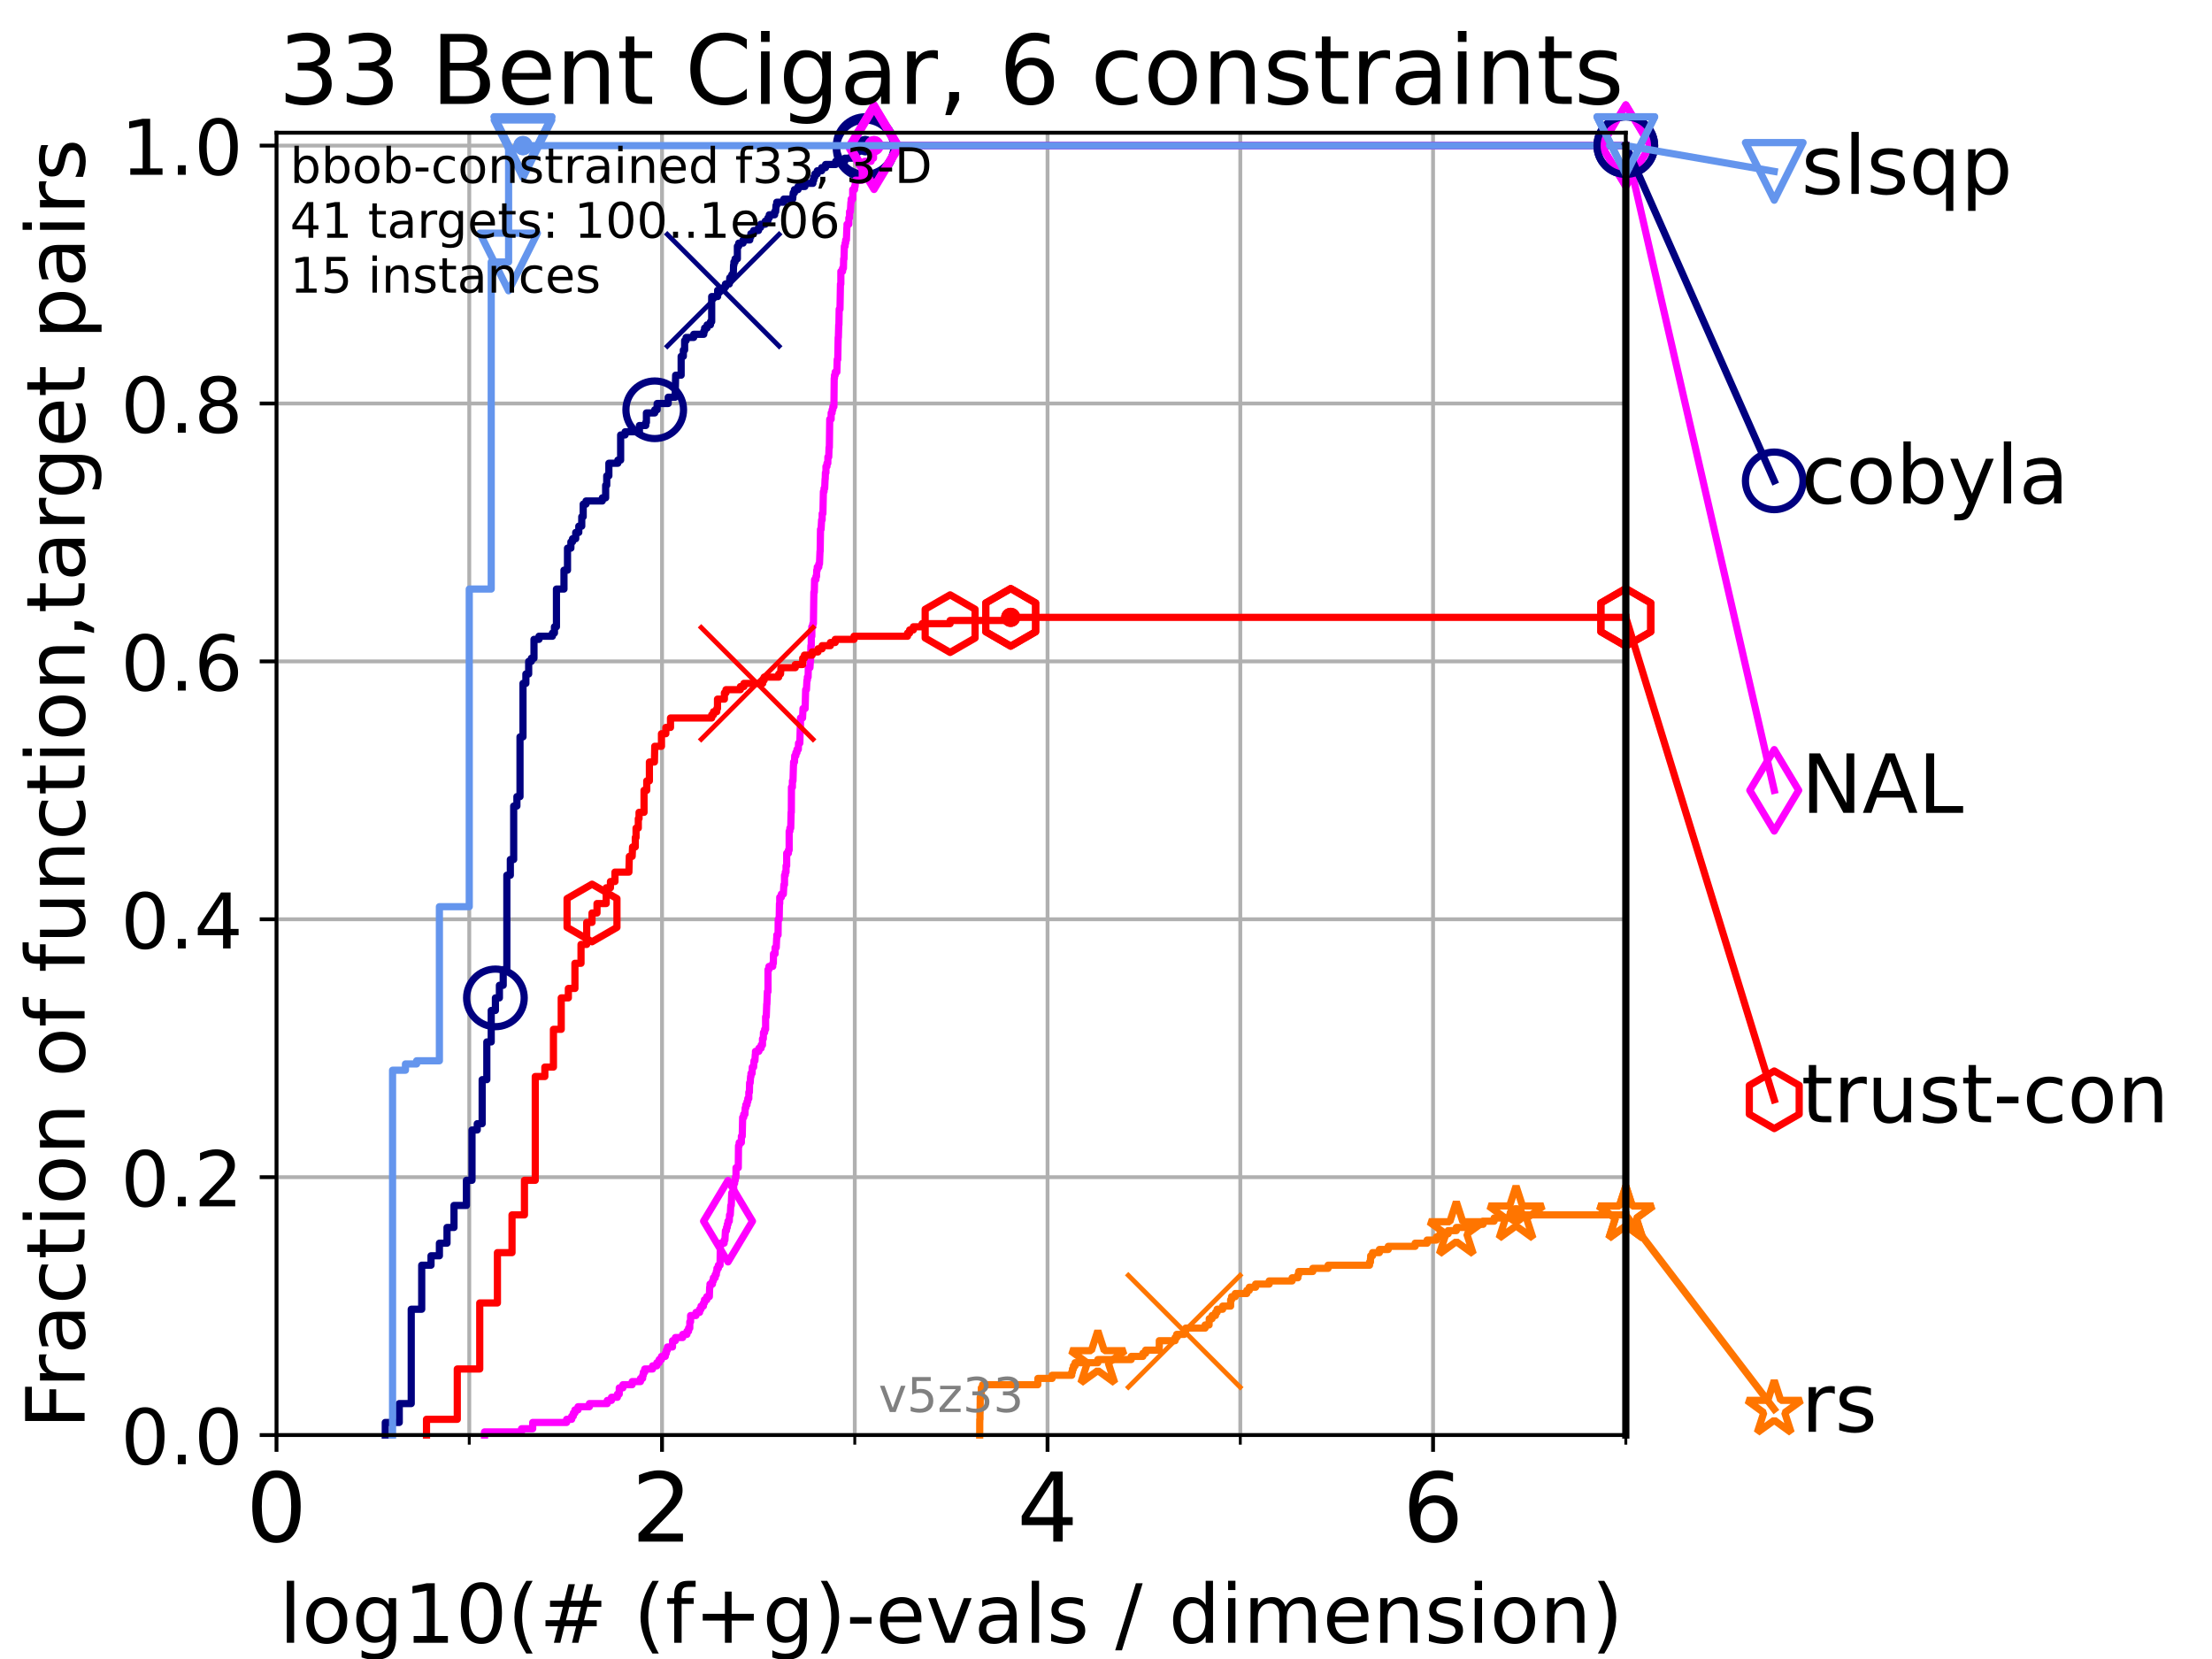 <?xml version="1.0" encoding="utf-8" standalone="no"?>
<!DOCTYPE svg PUBLIC "-//W3C//DTD SVG 1.1//EN"
  "http://www.w3.org/Graphics/SVG/1.1/DTD/svg11.dtd">
<!-- Created with matplotlib (https://matplotlib.org/) -->
<svg height="345.6pt" version="1.1" viewBox="0 0 460.8 345.6" width="460.8pt" xmlns="http://www.w3.org/2000/svg" xmlns:xlink="http://www.w3.org/1999/xlink">
 <defs>
  <style type="text/css">*{stroke-linecap:butt;stroke-linejoin:round;}</style>
 </defs>
 <g id="figure_1">
  <g id="patch_1">
   <path d="M 0 345.6 
L 460.8 345.6 
L 460.8 0 
L 0 0 
z
" style="fill:#ffffff;"/>
  </g>
  <g id="axes_1">
   <g id="patch_2">
    <path d="M 57.6 298.944 
L 338.688 298.944 
L 338.688 27.648 
L 57.6 27.648 
z
" style="fill:#ffffff;"/>
   </g>
   <g id="matplotlib.axis_1">
    <g id="xtick_1">
     <g id="line2d_1">
      <path clip-path="url(#p1e2b4dedf7)" d="M 57.6 298.944 
L 57.6 27.648 
" style="fill:none;stroke:#b0b0b0;stroke-linecap:square;stroke-width:0.8;"/>
     </g>
     <g id="line2d_2">
      <defs>
       <path d="M 0 0 
L 0 3.5 
" id="m80e560a595" style="stroke:#000000;stroke-width:0.8;"/>
      </defs>
      <g>
       <use style="stroke:#000000;stroke-width:0.8;" x="57.6" xlink:href="#m80e560a595" y="298.944"/>
      </g>
     </g>
     <g id="text_1">
      <!-- 0 -->
      <g transform="translate(51.237 321.141)scale(0.2 -0.2)">
       <defs>
        <path d="M 31.781 66.406 
Q 24.172 66.406 20.328 58.906 
Q 16.5 51.422 16.5 36.375 
Q 16.5 21.391 20.328 13.891 
Q 24.172 6.391 31.781 6.391 
Q 39.453 6.391 43.281 13.891 
Q 47.125 21.391 47.125 36.375 
Q 47.125 51.422 43.281 58.906 
Q 39.453 66.406 31.781 66.406 
z
M 31.781 74.219 
Q 44.047 74.219 50.516 64.516 
Q 56.984 54.828 56.984 36.375 
Q 56.984 17.969 50.516 8.266 
Q 44.047 -1.422 31.781 -1.422 
Q 19.531 -1.422 13.062 8.266 
Q 6.594 17.969 6.594 36.375 
Q 6.594 54.828 13.062 64.516 
Q 19.531 74.219 31.781 74.219 
z
" id="DejaVuSans-48"/>
       </defs>
       <use xlink:href="#DejaVuSans-48"/>
      </g>
     </g>
    </g>
    <g id="xtick_2">
     <g id="line2d_3">
      <path clip-path="url(#p1e2b4dedf7)" d="M 137.911 298.944 
L 137.911 27.648 
" style="fill:none;stroke:#b0b0b0;stroke-linecap:square;stroke-width:0.8;"/>
     </g>
     <g id="line2d_4">
      <g>
       <use style="stroke:#000000;stroke-width:0.8;" x="137.911" xlink:href="#m80e560a595" y="298.944"/>
      </g>
     </g>
     <g id="text_2">
      <!-- 2 -->
      <g transform="translate(131.548 321.141)scale(0.2 -0.2)">
       <defs>
        <path d="M 19.188 8.297 
L 53.609 8.297 
L 53.609 0 
L 7.328 0 
L 7.328 8.297 
Q 12.938 14.109 22.625 23.891 
Q 32.328 33.688 34.812 36.531 
Q 39.547 41.844 41.422 45.531 
Q 43.312 49.219 43.312 52.781 
Q 43.312 58.594 39.234 62.25 
Q 35.156 65.922 28.609 65.922 
Q 23.969 65.922 18.812 64.312 
Q 13.672 62.703 7.812 59.422 
L 7.812 69.391 
Q 13.766 71.781 18.938 73 
Q 24.125 74.219 28.422 74.219 
Q 39.75 74.219 46.484 68.547 
Q 53.219 62.891 53.219 53.422 
Q 53.219 48.922 51.531 44.891 
Q 49.859 40.875 45.406 35.406 
Q 44.188 33.984 37.641 27.219 
Q 31.109 20.453 19.188 8.297 
z
" id="DejaVuSans-50"/>
       </defs>
       <use xlink:href="#DejaVuSans-50"/>
      </g>
     </g>
    </g>
    <g id="xtick_3">
     <g id="line2d_5">
      <path clip-path="url(#p1e2b4dedf7)" d="M 218.222 298.944 
L 218.222 27.648 
" style="fill:none;stroke:#b0b0b0;stroke-linecap:square;stroke-width:0.8;"/>
     </g>
     <g id="line2d_6">
      <g>
       <use style="stroke:#000000;stroke-width:0.8;" x="218.222" xlink:href="#m80e560a595" y="298.944"/>
      </g>
     </g>
     <g id="text_3">
      <!-- 4 -->
      <g transform="translate(211.859 321.141)scale(0.2 -0.2)">
       <defs>
        <path d="M 37.797 64.312 
L 12.891 25.391 
L 37.797 25.391 
z
M 35.203 72.906 
L 47.609 72.906 
L 47.609 25.391 
L 58.016 25.391 
L 58.016 17.188 
L 47.609 17.188 
L 47.609 0 
L 37.797 0 
L 37.797 17.188 
L 4.891 17.188 
L 4.891 26.703 
z
" id="DejaVuSans-52"/>
       </defs>
       <use xlink:href="#DejaVuSans-52"/>
      </g>
     </g>
    </g>
    <g id="xtick_4">
     <g id="line2d_7">
      <path clip-path="url(#p1e2b4dedf7)" d="M 298.533 298.944 
L 298.533 27.648 
" style="fill:none;stroke:#b0b0b0;stroke-linecap:square;stroke-width:0.8;"/>
     </g>
     <g id="line2d_8">
      <g>
       <use style="stroke:#000000;stroke-width:0.8;" x="298.533" xlink:href="#m80e560a595" y="298.944"/>
      </g>
     </g>
     <g id="text_4">
      <!-- 6 -->
      <g transform="translate(292.17 321.141)scale(0.2 -0.2)">
       <defs>
        <path d="M 33.016 40.375 
Q 26.375 40.375 22.484 35.828 
Q 18.609 31.297 18.609 23.391 
Q 18.609 15.531 22.484 10.953 
Q 26.375 6.391 33.016 6.391 
Q 39.656 6.391 43.531 10.953 
Q 47.406 15.531 47.406 23.391 
Q 47.406 31.297 43.531 35.828 
Q 39.656 40.375 33.016 40.375 
z
M 52.594 71.297 
L 52.594 62.312 
Q 48.875 64.062 45.094 64.984 
Q 41.312 65.922 37.594 65.922 
Q 27.828 65.922 22.672 59.328 
Q 17.531 52.734 16.797 39.406 
Q 19.672 43.656 24.016 45.922 
Q 28.375 48.188 33.594 48.188 
Q 44.578 48.188 50.953 41.516 
Q 57.328 34.859 57.328 23.391 
Q 57.328 12.156 50.688 5.359 
Q 44.047 -1.422 33.016 -1.422 
Q 20.359 -1.422 13.672 8.266 
Q 6.984 17.969 6.984 36.375 
Q 6.984 53.656 15.188 63.938 
Q 23.391 74.219 37.203 74.219 
Q 40.922 74.219 44.703 73.484 
Q 48.484 72.75 52.594 71.297 
z
" id="DejaVuSans-54"/>
       </defs>
       <use xlink:href="#DejaVuSans-54"/>
      </g>
     </g>
    </g>
    <g id="xtick_5">
     <g id="line2d_9">
      <path clip-path="url(#p1e2b4dedf7)" d="M 97.755 298.944 
L 97.755 27.648 
" style="fill:none;stroke:#b0b0b0;stroke-linecap:square;stroke-width:0.8;"/>
     </g>
     <g id="line2d_10">
      <defs>
       <path d="M 0 0 
L 0 2 
" id="mb5665b8bc4" style="stroke:#000000;stroke-width:0.6;"/>
      </defs>
      <g>
       <use style="stroke:#000000;stroke-width:0.6;" x="97.755" xlink:href="#mb5665b8bc4" y="298.944"/>
      </g>
     </g>
    </g>
    <g id="xtick_6">
     <g id="line2d_11">
      <path clip-path="url(#p1e2b4dedf7)" d="M 178.066 298.944 
L 178.066 27.648 
" style="fill:none;stroke:#b0b0b0;stroke-linecap:square;stroke-width:0.8;"/>
     </g>
     <g id="line2d_12">
      <g>
       <use style="stroke:#000000;stroke-width:0.6;" x="178.066" xlink:href="#mb5665b8bc4" y="298.944"/>
      </g>
     </g>
    </g>
    <g id="xtick_7">
     <g id="line2d_13">
      <path clip-path="url(#p1e2b4dedf7)" d="M 258.377 298.944 
L 258.377 27.648 
" style="fill:none;stroke:#b0b0b0;stroke-linecap:square;stroke-width:0.8;"/>
     </g>
     <g id="line2d_14">
      <g>
       <use style="stroke:#000000;stroke-width:0.6;" x="258.377" xlink:href="#mb5665b8bc4" y="298.944"/>
      </g>
     </g>
    </g>
    <g id="xtick_8">
     <g id="line2d_15">
      <path clip-path="url(#p1e2b4dedf7)" d="M 338.688 298.944 
L 338.688 27.648 
" style="fill:none;stroke:#b0b0b0;stroke-linecap:square;stroke-width:0.8;"/>
     </g>
     <g id="line2d_16">
      <g>
       <use style="stroke:#000000;stroke-width:0.6;" x="338.688" xlink:href="#mb5665b8bc4" y="298.944"/>
      </g>
     </g>
    </g>
    <g id="text_5">
     <!-- log10(# (f+g)-evals / dimension) -->
     <g transform="translate(58.145 342.218)scale(0.17 -0.17)">
      <defs>
       <path d="M 9.422 75.984 
L 18.406 75.984 
L 18.406 0 
L 9.422 0 
z
" id="DejaVuSans-108"/>
       <path d="M 30.609 48.391 
Q 23.391 48.391 19.188 42.75 
Q 14.984 37.109 14.984 27.297 
Q 14.984 17.484 19.156 11.844 
Q 23.344 6.203 30.609 6.203 
Q 37.797 6.203 41.984 11.859 
Q 46.188 17.531 46.188 27.297 
Q 46.188 37.016 41.984 42.703 
Q 37.797 48.391 30.609 48.391 
z
M 30.609 56 
Q 42.328 56 49.016 48.375 
Q 55.719 40.766 55.719 27.297 
Q 55.719 13.875 49.016 6.219 
Q 42.328 -1.422 30.609 -1.422 
Q 18.844 -1.422 12.172 6.219 
Q 5.516 13.875 5.516 27.297 
Q 5.516 40.766 12.172 48.375 
Q 18.844 56 30.609 56 
z
" id="DejaVuSans-111"/>
       <path d="M 45.406 27.984 
Q 45.406 37.75 41.375 43.109 
Q 37.359 48.484 30.078 48.484 
Q 22.859 48.484 18.828 43.109 
Q 14.797 37.75 14.797 27.984 
Q 14.797 18.266 18.828 12.891 
Q 22.859 7.516 30.078 7.516 
Q 37.359 7.516 41.375 12.891 
Q 45.406 18.266 45.406 27.984 
z
M 54.391 6.781 
Q 54.391 -7.172 48.188 -13.984 
Q 42 -20.797 29.203 -20.797 
Q 24.469 -20.797 20.266 -20.094 
Q 16.062 -19.391 12.109 -17.922 
L 12.109 -9.188 
Q 16.062 -11.328 19.922 -12.344 
Q 23.781 -13.375 27.781 -13.375 
Q 36.625 -13.375 41.016 -8.766 
Q 45.406 -4.156 45.406 5.172 
L 45.406 9.625 
Q 42.625 4.781 38.281 2.391 
Q 33.938 0 27.875 0 
Q 17.828 0 11.672 7.656 
Q 5.516 15.328 5.516 27.984 
Q 5.516 40.672 11.672 48.328 
Q 17.828 56 27.875 56 
Q 33.938 56 38.281 53.609 
Q 42.625 51.219 45.406 46.391 
L 45.406 54.688 
L 54.391 54.688 
z
" id="DejaVuSans-103"/>
       <path d="M 12.406 8.297 
L 28.516 8.297 
L 28.516 63.922 
L 10.984 60.406 
L 10.984 69.391 
L 28.422 72.906 
L 38.281 72.906 
L 38.281 8.297 
L 54.391 8.297 
L 54.391 0 
L 12.406 0 
z
" id="DejaVuSans-49"/>
       <path d="M 31 75.875 
Q 24.469 64.656 21.281 53.656 
Q 18.109 42.672 18.109 31.391 
Q 18.109 20.125 21.312 9.062 
Q 24.516 -2 31 -13.188 
L 23.188 -13.188 
Q 15.875 -1.703 12.234 9.375 
Q 8.594 20.453 8.594 31.391 
Q 8.594 42.281 12.203 53.312 
Q 15.828 64.359 23.188 75.875 
z
" id="DejaVuSans-40"/>
       <path d="M 51.125 44 
L 36.922 44 
L 32.812 27.688 
L 47.125 27.688 
z
M 43.797 71.781 
L 38.719 51.516 
L 52.984 51.516 
L 58.109 71.781 
L 65.922 71.781 
L 60.891 51.516 
L 76.125 51.516 
L 76.125 44 
L 58.984 44 
L 54.984 27.688 
L 70.516 27.688 
L 70.516 20.219 
L 53.078 20.219 
L 48 0 
L 40.188 0 
L 45.219 20.219 
L 30.906 20.219 
L 25.875 0 
L 18.016 0 
L 23.094 20.219 
L 7.719 20.219 
L 7.719 27.688 
L 24.906 27.688 
L 29 44 
L 13.281 44 
L 13.281 51.516 
L 30.906 51.516 
L 35.891 71.781 
z
" id="DejaVuSans-35"/>
       <path id="DejaVuSans-32"/>
       <path d="M 37.109 75.984 
L 37.109 68.5 
L 28.516 68.5 
Q 23.688 68.5 21.797 66.547 
Q 19.922 64.594 19.922 59.516 
L 19.922 54.688 
L 34.719 54.688 
L 34.719 47.703 
L 19.922 47.703 
L 19.922 0 
L 10.891 0 
L 10.891 47.703 
L 2.297 47.703 
L 2.297 54.688 
L 10.891 54.688 
L 10.891 58.5 
Q 10.891 67.625 15.141 71.797 
Q 19.391 75.984 28.609 75.984 
z
" id="DejaVuSans-102"/>
       <path d="M 46 62.703 
L 46 35.5 
L 73.188 35.5 
L 73.188 27.203 
L 46 27.203 
L 46 0 
L 37.797 0 
L 37.797 27.203 
L 10.594 27.203 
L 10.594 35.5 
L 37.797 35.5 
L 37.797 62.703 
z
" id="DejaVuSans-43"/>
       <path d="M 8.016 75.875 
L 15.828 75.875 
Q 23.141 64.359 26.781 53.312 
Q 30.422 42.281 30.422 31.391 
Q 30.422 20.453 26.781 9.375 
Q 23.141 -1.703 15.828 -13.188 
L 8.016 -13.188 
Q 14.5 -2 17.703 9.062 
Q 20.906 20.125 20.906 31.391 
Q 20.906 42.672 17.703 53.656 
Q 14.5 64.656 8.016 75.875 
z
" id="DejaVuSans-41"/>
       <path d="M 4.891 31.391 
L 31.203 31.391 
L 31.203 23.391 
L 4.891 23.391 
z
" id="DejaVuSans-45"/>
       <path d="M 56.203 29.594 
L 56.203 25.203 
L 14.891 25.203 
Q 15.484 15.922 20.484 11.062 
Q 25.484 6.203 34.422 6.203 
Q 39.594 6.203 44.453 7.469 
Q 49.312 8.734 54.109 11.281 
L 54.109 2.781 
Q 49.266 0.734 44.188 -0.344 
Q 39.109 -1.422 33.891 -1.422 
Q 20.797 -1.422 13.156 6.188 
Q 5.516 13.812 5.516 26.812 
Q 5.516 40.234 12.766 48.109 
Q 20.016 56 32.328 56 
Q 43.359 56 49.781 48.891 
Q 56.203 41.797 56.203 29.594 
z
M 47.219 32.234 
Q 47.125 39.594 43.094 43.984 
Q 39.062 48.391 32.422 48.391 
Q 24.906 48.391 20.391 44.141 
Q 15.875 39.891 15.188 32.172 
z
" id="DejaVuSans-101"/>
       <path d="M 2.984 54.688 
L 12.5 54.688 
L 29.594 8.797 
L 46.688 54.688 
L 56.203 54.688 
L 35.688 0 
L 23.484 0 
z
" id="DejaVuSans-118"/>
       <path d="M 34.281 27.484 
Q 23.391 27.484 19.188 25 
Q 14.984 22.516 14.984 16.5 
Q 14.984 11.719 18.141 8.906 
Q 21.297 6.109 26.703 6.109 
Q 34.188 6.109 38.703 11.406 
Q 43.219 16.703 43.219 25.484 
L 43.219 27.484 
z
M 52.203 31.203 
L 52.203 0 
L 43.219 0 
L 43.219 8.297 
Q 40.141 3.328 35.547 0.953 
Q 30.953 -1.422 24.312 -1.422 
Q 15.922 -1.422 10.953 3.297 
Q 6 8.016 6 15.922 
Q 6 25.141 12.172 29.828 
Q 18.359 34.516 30.609 34.516 
L 43.219 34.516 
L 43.219 35.406 
Q 43.219 41.609 39.141 45 
Q 35.062 48.391 27.688 48.391 
Q 23 48.391 18.547 47.266 
Q 14.109 46.141 10.016 43.891 
L 10.016 52.203 
Q 14.938 54.109 19.578 55.047 
Q 24.219 56 28.609 56 
Q 40.484 56 46.344 49.844 
Q 52.203 43.703 52.203 31.203 
z
" id="DejaVuSans-97"/>
       <path d="M 44.281 53.078 
L 44.281 44.578 
Q 40.484 46.531 36.375 47.5 
Q 32.281 48.484 27.875 48.484 
Q 21.188 48.484 17.844 46.438 
Q 14.5 44.391 14.5 40.281 
Q 14.5 37.156 16.891 35.375 
Q 19.281 33.594 26.516 31.984 
L 29.594 31.297 
Q 39.156 29.25 43.188 25.516 
Q 47.219 21.781 47.219 15.094 
Q 47.219 7.469 41.188 3.016 
Q 35.156 -1.422 24.609 -1.422 
Q 20.219 -1.422 15.453 -0.562 
Q 10.688 0.297 5.422 2 
L 5.422 11.281 
Q 10.406 8.688 15.234 7.391 
Q 20.062 6.109 24.812 6.109 
Q 31.156 6.109 34.562 8.281 
Q 37.984 10.453 37.984 14.406 
Q 37.984 18.062 35.516 20.016 
Q 33.062 21.969 24.703 23.781 
L 21.578 24.516 
Q 13.234 26.266 9.516 29.906 
Q 5.812 33.547 5.812 39.891 
Q 5.812 47.609 11.281 51.797 
Q 16.75 56 26.812 56 
Q 31.781 56 36.172 55.266 
Q 40.578 54.547 44.281 53.078 
z
" id="DejaVuSans-115"/>
       <path d="M 25.391 72.906 
L 33.688 72.906 
L 8.297 -9.281 
L 0 -9.281 
z
" id="DejaVuSans-47"/>
       <path d="M 45.406 46.391 
L 45.406 75.984 
L 54.391 75.984 
L 54.391 0 
L 45.406 0 
L 45.406 8.203 
Q 42.578 3.328 38.25 0.953 
Q 33.938 -1.422 27.875 -1.422 
Q 17.969 -1.422 11.734 6.484 
Q 5.516 14.406 5.516 27.297 
Q 5.516 40.188 11.734 48.094 
Q 17.969 56 27.875 56 
Q 33.938 56 38.25 53.625 
Q 42.578 51.266 45.406 46.391 
z
M 14.797 27.297 
Q 14.797 17.391 18.875 11.75 
Q 22.953 6.109 30.078 6.109 
Q 37.203 6.109 41.297 11.75 
Q 45.406 17.391 45.406 27.297 
Q 45.406 37.203 41.297 42.844 
Q 37.203 48.484 30.078 48.484 
Q 22.953 48.484 18.875 42.844 
Q 14.797 37.203 14.797 27.297 
z
" id="DejaVuSans-100"/>
       <path d="M 9.422 54.688 
L 18.406 54.688 
L 18.406 0 
L 9.422 0 
z
M 9.422 75.984 
L 18.406 75.984 
L 18.406 64.594 
L 9.422 64.594 
z
" id="DejaVuSans-105"/>
       <path d="M 52 44.188 
Q 55.375 50.25 60.062 53.125 
Q 64.75 56 71.094 56 
Q 79.641 56 84.281 50.016 
Q 88.922 44.047 88.922 33.016 
L 88.922 0 
L 79.891 0 
L 79.891 32.719 
Q 79.891 40.578 77.094 44.375 
Q 74.312 48.188 68.609 48.188 
Q 61.625 48.188 57.562 43.547 
Q 53.516 38.922 53.516 30.906 
L 53.516 0 
L 44.484 0 
L 44.484 32.719 
Q 44.484 40.625 41.703 44.406 
Q 38.922 48.188 33.109 48.188 
Q 26.219 48.188 22.156 43.531 
Q 18.109 38.875 18.109 30.906 
L 18.109 0 
L 9.078 0 
L 9.078 54.688 
L 18.109 54.688 
L 18.109 46.188 
Q 21.188 51.219 25.484 53.609 
Q 29.781 56 35.688 56 
Q 41.656 56 45.828 52.969 
Q 50 49.953 52 44.188 
z
" id="DejaVuSans-109"/>
       <path d="M 54.891 33.016 
L 54.891 0 
L 45.906 0 
L 45.906 32.719 
Q 45.906 40.484 42.875 44.328 
Q 39.844 48.188 33.797 48.188 
Q 26.516 48.188 22.312 43.547 
Q 18.109 38.922 18.109 30.906 
L 18.109 0 
L 9.078 0 
L 9.078 54.688 
L 18.109 54.688 
L 18.109 46.188 
Q 21.344 51.125 25.703 53.562 
Q 30.078 56 35.797 56 
Q 45.219 56 50.047 50.172 
Q 54.891 44.344 54.891 33.016 
z
" id="DejaVuSans-110"/>
      </defs>
      <use xlink:href="#DejaVuSans-108"/>
      <use x="27.783" xlink:href="#DejaVuSans-111"/>
      <use x="88.965" xlink:href="#DejaVuSans-103"/>
      <use x="152.441" xlink:href="#DejaVuSans-49"/>
      <use x="216.064" xlink:href="#DejaVuSans-48"/>
      <use x="279.688" xlink:href="#DejaVuSans-40"/>
      <use x="318.701" xlink:href="#DejaVuSans-35"/>
      <use x="402.49" xlink:href="#DejaVuSans-32"/>
      <use x="434.277" xlink:href="#DejaVuSans-40"/>
      <use x="473.291" xlink:href="#DejaVuSans-102"/>
      <use x="508.496" xlink:href="#DejaVuSans-43"/>
      <use x="592.285" xlink:href="#DejaVuSans-103"/>
      <use x="655.762" xlink:href="#DejaVuSans-41"/>
      <use x="694.775" xlink:href="#DejaVuSans-45"/>
      <use x="730.859" xlink:href="#DejaVuSans-101"/>
      <use x="792.383" xlink:href="#DejaVuSans-118"/>
      <use x="851.562" xlink:href="#DejaVuSans-97"/>
      <use x="912.842" xlink:href="#DejaVuSans-108"/>
      <use x="940.625" xlink:href="#DejaVuSans-115"/>
      <use x="992.725" xlink:href="#DejaVuSans-32"/>
      <use x="1024.512" xlink:href="#DejaVuSans-47"/>
      <use x="1058.203" xlink:href="#DejaVuSans-32"/>
      <use x="1089.99" xlink:href="#DejaVuSans-100"/>
      <use x="1153.467" xlink:href="#DejaVuSans-105"/>
      <use x="1181.25" xlink:href="#DejaVuSans-109"/>
      <use x="1278.662" xlink:href="#DejaVuSans-101"/>
      <use x="1340.186" xlink:href="#DejaVuSans-110"/>
      <use x="1403.564" xlink:href="#DejaVuSans-115"/>
      <use x="1455.664" xlink:href="#DejaVuSans-105"/>
      <use x="1483.447" xlink:href="#DejaVuSans-111"/>
      <use x="1544.629" xlink:href="#DejaVuSans-110"/>
      <use x="1608.008" xlink:href="#DejaVuSans-41"/>
     </g>
    </g>
   </g>
   <g id="matplotlib.axis_2">
    <g id="ytick_1">
     <g id="line2d_17">
      <path clip-path="url(#p1e2b4dedf7)" d="M 57.6 298.944 
L 338.688 298.944 
" style="fill:none;stroke:#b0b0b0;stroke-linecap:square;stroke-width:0.8;"/>
     </g>
     <g id="line2d_18">
      <defs>
       <path d="M 0 0 
L -3.5 0 
" id="m4a697e3d15" style="stroke:#000000;stroke-width:0.8;"/>
      </defs>
      <g>
       <use style="stroke:#000000;stroke-width:0.8;" x="57.6" xlink:href="#m4a697e3d15" y="298.944"/>
      </g>
     </g>
     <g id="text_6">
      <!-- 0.0 -->
      <g transform="translate(25.155 305.023)scale(0.16 -0.16)">
       <defs>
        <path d="M 10.688 12.406 
L 21 12.406 
L 21 0 
L 10.688 0 
z
" id="DejaVuSans-46"/>
       </defs>
       <use xlink:href="#DejaVuSans-48"/>
       <use x="63.623" xlink:href="#DejaVuSans-46"/>
       <use x="95.41" xlink:href="#DejaVuSans-48"/>
      </g>
     </g>
    </g>
    <g id="ytick_2">
     <g id="line2d_19">
      <path clip-path="url(#p1e2b4dedf7)" d="M 57.6 245.222 
L 338.688 245.222 
" style="fill:none;stroke:#b0b0b0;stroke-linecap:square;stroke-width:0.8;"/>
     </g>
     <g id="line2d_20">
      <g>
       <use style="stroke:#000000;stroke-width:0.8;" x="57.6" xlink:href="#m4a697e3d15" y="245.222"/>
      </g>
     </g>
     <g id="text_7">
      <!-- 0.2 -->
      <g transform="translate(25.155 251.301)scale(0.16 -0.16)">
       <use xlink:href="#DejaVuSans-48"/>
       <use x="63.623" xlink:href="#DejaVuSans-46"/>
       <use x="95.41" xlink:href="#DejaVuSans-50"/>
      </g>
     </g>
    </g>
    <g id="ytick_3">
     <g id="line2d_21">
      <path clip-path="url(#p1e2b4dedf7)" d="M 57.6 191.5 
L 338.688 191.5 
" style="fill:none;stroke:#b0b0b0;stroke-linecap:square;stroke-width:0.8;"/>
     </g>
     <g id="line2d_22">
      <g>
       <use style="stroke:#000000;stroke-width:0.8;" x="57.6" xlink:href="#m4a697e3d15" y="191.5"/>
      </g>
     </g>
     <g id="text_8">
      <!-- 0.4 -->
      <g transform="translate(25.155 197.579)scale(0.16 -0.16)">
       <use xlink:href="#DejaVuSans-48"/>
       <use x="63.623" xlink:href="#DejaVuSans-46"/>
       <use x="95.41" xlink:href="#DejaVuSans-52"/>
      </g>
     </g>
    </g>
    <g id="ytick_4">
     <g id="line2d_23">
      <path clip-path="url(#p1e2b4dedf7)" d="M 57.6 137.778 
L 338.688 137.778 
" style="fill:none;stroke:#b0b0b0;stroke-linecap:square;stroke-width:0.8;"/>
     </g>
     <g id="line2d_24">
      <g>
       <use style="stroke:#000000;stroke-width:0.8;" x="57.6" xlink:href="#m4a697e3d15" y="137.778"/>
      </g>
     </g>
     <g id="text_9">
      <!-- 0.6 -->
      <g transform="translate(25.155 143.857)scale(0.16 -0.16)">
       <use xlink:href="#DejaVuSans-48"/>
       <use x="63.623" xlink:href="#DejaVuSans-46"/>
       <use x="95.41" xlink:href="#DejaVuSans-54"/>
      </g>
     </g>
    </g>
    <g id="ytick_5">
     <g id="line2d_25">
      <path clip-path="url(#p1e2b4dedf7)" d="M 57.6 84.056 
L 338.688 84.056 
" style="fill:none;stroke:#b0b0b0;stroke-linecap:square;stroke-width:0.8;"/>
     </g>
     <g id="line2d_26">
      <g>
       <use style="stroke:#000000;stroke-width:0.8;" x="57.6" xlink:href="#m4a697e3d15" y="84.056"/>
      </g>
     </g>
     <g id="text_10">
      <!-- 0.8 -->
      <g transform="translate(25.155 90.135)scale(0.16 -0.16)">
       <defs>
        <path d="M 31.781 34.625 
Q 24.75 34.625 20.719 30.859 
Q 16.703 27.094 16.703 20.516 
Q 16.703 13.922 20.719 10.156 
Q 24.75 6.391 31.781 6.391 
Q 38.812 6.391 42.859 10.172 
Q 46.922 13.969 46.922 20.516 
Q 46.922 27.094 42.891 30.859 
Q 38.875 34.625 31.781 34.625 
z
M 21.922 38.812 
Q 15.578 40.375 12.031 44.719 
Q 8.5 49.078 8.5 55.328 
Q 8.5 64.062 14.719 69.141 
Q 20.953 74.219 31.781 74.219 
Q 42.672 74.219 48.875 69.141 
Q 55.078 64.062 55.078 55.328 
Q 55.078 49.078 51.531 44.719 
Q 48 40.375 41.703 38.812 
Q 48.828 37.156 52.797 32.312 
Q 56.781 27.484 56.781 20.516 
Q 56.781 9.906 50.312 4.234 
Q 43.844 -1.422 31.781 -1.422 
Q 19.734 -1.422 13.25 4.234 
Q 6.781 9.906 6.781 20.516 
Q 6.781 27.484 10.781 32.312 
Q 14.797 37.156 21.922 38.812 
z
M 18.312 54.391 
Q 18.312 48.734 21.844 45.562 
Q 25.391 42.391 31.781 42.391 
Q 38.141 42.391 41.719 45.562 
Q 45.312 48.734 45.312 54.391 
Q 45.312 60.062 41.719 63.234 
Q 38.141 66.406 31.781 66.406 
Q 25.391 66.406 21.844 63.234 
Q 18.312 60.062 18.312 54.391 
z
" id="DejaVuSans-56"/>
       </defs>
       <use xlink:href="#DejaVuSans-48"/>
       <use x="63.623" xlink:href="#DejaVuSans-46"/>
       <use x="95.41" xlink:href="#DejaVuSans-56"/>
      </g>
     </g>
    </g>
    <g id="ytick_6">
     <g id="line2d_27">
      <path clip-path="url(#p1e2b4dedf7)" d="M 57.6 30.334 
L 338.688 30.334 
" style="fill:none;stroke:#b0b0b0;stroke-linecap:square;stroke-width:0.8;"/>
     </g>
     <g id="line2d_28">
      <g>
       <use style="stroke:#000000;stroke-width:0.8;" x="57.6" xlink:href="#m4a697e3d15" y="30.334"/>
      </g>
     </g>
     <g id="text_11">
      <!-- 1.0 -->
      <g transform="translate(25.155 36.413)scale(0.16 -0.16)">
       <use xlink:href="#DejaVuSans-49"/>
       <use x="63.623" xlink:href="#DejaVuSans-46"/>
       <use x="95.41" xlink:href="#DejaVuSans-48"/>
      </g>
     </g>
    </g>
    <g id="text_12">
     <!-- Fraction of function,target pairs -->
     <g transform="translate(17.62 297.681)rotate(-90)scale(0.17 -0.17)">
      <defs>
       <path d="M 9.812 72.906 
L 51.703 72.906 
L 51.703 64.594 
L 19.672 64.594 
L 19.672 43.109 
L 48.578 43.109 
L 48.578 34.812 
L 19.672 34.812 
L 19.672 0 
L 9.812 0 
z
" id="DejaVuSans-70"/>
       <path d="M 41.109 46.297 
Q 39.594 47.172 37.812 47.578 
Q 36.031 48 33.891 48 
Q 26.266 48 22.188 43.047 
Q 18.109 38.094 18.109 28.812 
L 18.109 0 
L 9.078 0 
L 9.078 54.688 
L 18.109 54.688 
L 18.109 46.188 
Q 20.953 51.172 25.484 53.578 
Q 30.031 56 36.531 56 
Q 37.453 56 38.578 55.875 
Q 39.703 55.766 41.062 55.516 
z
" id="DejaVuSans-114"/>
       <path d="M 48.781 52.594 
L 48.781 44.188 
Q 44.969 46.297 41.141 47.344 
Q 37.312 48.391 33.406 48.391 
Q 24.656 48.391 19.812 42.844 
Q 14.984 37.312 14.984 27.297 
Q 14.984 17.281 19.812 11.734 
Q 24.656 6.203 33.406 6.203 
Q 37.312 6.203 41.141 7.25 
Q 44.969 8.297 48.781 10.406 
L 48.781 2.094 
Q 45.016 0.344 40.984 -0.531 
Q 36.969 -1.422 32.422 -1.422 
Q 20.062 -1.422 12.781 6.344 
Q 5.516 14.109 5.516 27.297 
Q 5.516 40.672 12.859 48.328 
Q 20.219 56 33.016 56 
Q 37.156 56 41.109 55.141 
Q 45.062 54.297 48.781 52.594 
z
" id="DejaVuSans-99"/>
       <path d="M 18.312 70.219 
L 18.312 54.688 
L 36.812 54.688 
L 36.812 47.703 
L 18.312 47.703 
L 18.312 18.016 
Q 18.312 11.328 20.141 9.422 
Q 21.969 7.516 27.594 7.516 
L 36.812 7.516 
L 36.812 0 
L 27.594 0 
Q 17.188 0 13.234 3.875 
Q 9.281 7.766 9.281 18.016 
L 9.281 47.703 
L 2.688 47.703 
L 2.688 54.688 
L 9.281 54.688 
L 9.281 70.219 
z
" id="DejaVuSans-116"/>
       <path d="M 8.5 21.578 
L 8.5 54.688 
L 17.484 54.688 
L 17.484 21.922 
Q 17.484 14.156 20.5 10.266 
Q 23.531 6.391 29.594 6.391 
Q 36.859 6.391 41.078 11.031 
Q 45.312 15.672 45.312 23.688 
L 45.312 54.688 
L 54.297 54.688 
L 54.297 0 
L 45.312 0 
L 45.312 8.406 
Q 42.047 3.422 37.719 1 
Q 33.406 -1.422 27.688 -1.422 
Q 18.266 -1.422 13.375 4.438 
Q 8.5 10.297 8.5 21.578 
z
M 31.109 56 
z
" id="DejaVuSans-117"/>
       <path d="M 11.719 12.406 
L 22.016 12.406 
L 22.016 4 
L 14.016 -11.625 
L 7.719 -11.625 
L 11.719 4 
z
" id="DejaVuSans-44"/>
       <path d="M 18.109 8.203 
L 18.109 -20.797 
L 9.078 -20.797 
L 9.078 54.688 
L 18.109 54.688 
L 18.109 46.391 
Q 20.953 51.266 25.266 53.625 
Q 29.594 56 35.594 56 
Q 45.562 56 51.781 48.094 
Q 58.016 40.188 58.016 27.297 
Q 58.016 14.406 51.781 6.484 
Q 45.562 -1.422 35.594 -1.422 
Q 29.594 -1.422 25.266 0.953 
Q 20.953 3.328 18.109 8.203 
z
M 48.688 27.297 
Q 48.688 37.203 44.609 42.844 
Q 40.531 48.484 33.406 48.484 
Q 26.266 48.484 22.188 42.844 
Q 18.109 37.203 18.109 27.297 
Q 18.109 17.391 22.188 11.75 
Q 26.266 6.109 33.406 6.109 
Q 40.531 6.109 44.609 11.75 
Q 48.688 17.391 48.688 27.297 
z
" id="DejaVuSans-112"/>
      </defs>
      <use xlink:href="#DejaVuSans-70"/>
      <use x="50.27" xlink:href="#DejaVuSans-114"/>
      <use x="91.383" xlink:href="#DejaVuSans-97"/>
      <use x="152.662" xlink:href="#DejaVuSans-99"/>
      <use x="207.643" xlink:href="#DejaVuSans-116"/>
      <use x="246.852" xlink:href="#DejaVuSans-105"/>
      <use x="274.635" xlink:href="#DejaVuSans-111"/>
      <use x="335.816" xlink:href="#DejaVuSans-110"/>
      <use x="399.195" xlink:href="#DejaVuSans-32"/>
      <use x="430.982" xlink:href="#DejaVuSans-111"/>
      <use x="492.164" xlink:href="#DejaVuSans-102"/>
      <use x="527.369" xlink:href="#DejaVuSans-32"/>
      <use x="559.156" xlink:href="#DejaVuSans-102"/>
      <use x="594.361" xlink:href="#DejaVuSans-117"/>
      <use x="657.74" xlink:href="#DejaVuSans-110"/>
      <use x="721.119" xlink:href="#DejaVuSans-99"/>
      <use x="776.1" xlink:href="#DejaVuSans-116"/>
      <use x="815.309" xlink:href="#DejaVuSans-105"/>
      <use x="843.092" xlink:href="#DejaVuSans-111"/>
      <use x="904.273" xlink:href="#DejaVuSans-110"/>
      <use x="967.652" xlink:href="#DejaVuSans-44"/>
      <use x="999.439" xlink:href="#DejaVuSans-116"/>
      <use x="1038.648" xlink:href="#DejaVuSans-97"/>
      <use x="1099.928" xlink:href="#DejaVuSans-114"/>
      <use x="1139.291" xlink:href="#DejaVuSans-103"/>
      <use x="1202.768" xlink:href="#DejaVuSans-101"/>
      <use x="1264.291" xlink:href="#DejaVuSans-116"/>
      <use x="1303.5" xlink:href="#DejaVuSans-32"/>
      <use x="1335.287" xlink:href="#DejaVuSans-112"/>
      <use x="1398.764" xlink:href="#DejaVuSans-97"/>
      <use x="1460.043" xlink:href="#DejaVuSans-105"/>
      <use x="1487.826" xlink:href="#DejaVuSans-114"/>
      <use x="1528.939" xlink:href="#DejaVuSans-115"/>
     </g>
    </g>
   </g>
   <g id="line2d_29">
    <defs>
     <path d="M 0 1.5 
C 0.398 1.5 0.779 1.342 1.061 1.061 
C 1.342 0.779 1.5 0.398 1.5 0 
C 1.5 -0.398 1.342 -0.779 1.061 -1.061 
C 0.779 -1.342 0.398 -1.5 0 -1.5 
C -0.398 -1.5 -0.779 -1.342 -1.061 -1.061 
C -1.342 -0.779 -1.5 -0.398 -1.5 0 
C -1.5 0.398 -1.342 0.779 -1.061 1.061 
C -0.779 1.342 -0.398 1.5 0 1.5 
z
" id="m4271e1335d" style="stroke:#000080;"/>
    </defs>
    <g>
     <use style="fill:#000080;stroke:#000080;" x="180.234" xlink:href="#m4271e1335d" y="30.334"/>
     <use style="fill:#000080;stroke:#000080;" x="180.234" xlink:href="#m4271e1335d" y="30.334"/>
    </g>
   </g>
   <g id="line2d_30">
    <path d="M 80.259 298.944 
L 80.259 296.323 
L 83.172 296.323 
L 83.172 292.393 
L 85.667 292.393 
L 85.667 272.738 
L 87.85 272.738 
L 87.85 263.566 
L 89.79 263.566 
L 89.79 261.601 
L 91.535 261.601 
L 91.535 258.98 
L 93.122 258.98 
L 93.122 255.704 
L 94.576 255.704 
L 94.576 251.118 
L 97.164 251.118 
L 97.164 245.877 
L 98.327 245.877 
L 98.327 235.395 
L 99.418 235.395 
L 99.418 234.085 
L 100.444 234.085 
L 100.444 224.912 
L 101.413 224.912 
L 101.413 217.051 
L 102.331 217.051 
L 102.331 210.499 
L 103.203 210.499 
L 103.203 207.879 
L 104.034 207.879 
L 104.034 205.258 
L 104.826 205.258 
L 104.826 201.982 
L 105.585 201.982 
L 105.585 182.328 
L 106.312 182.328 
L 106.312 179.052 
L 107.009 179.052 
L 107.009 167.915 
L 107.68 167.915 
L 107.68 165.949 
L 108.326 165.949 
L 108.326 153.502 
L 108.949 153.502 
L 108.949 142.364 
L 109.55 142.364 
L 109.55 140.399 
L 110.132 140.399 
L 110.132 137.778 
L 110.694 137.778 
L 110.694 137.123 
L 111.239 137.123 
L 111.239 133.192 
L 112.281 133.192 
L 112.281 132.537 
L 115.077 132.537 
L 115.077 131.882 
L 115.502 131.882 
L 115.502 130.571 
L 115.918 130.571 
L 115.918 122.71 
L 117.486 122.71 
L 117.486 118.779 
L 118.221 118.779 
L 118.221 114.193 
L 118.925 114.193 
L 118.925 112.883 
L 119.267 112.883 
L 119.267 112.227 
L 119.932 112.227 
L 119.932 110.917 
L 120.572 110.917 
L 120.572 109.607 
L 121.189 109.607 
L 121.189 107.641 
L 121.49 107.641 
L 121.49 105.021 
L 122.076 105.021 
L 122.076 104.366 
L 125.471 104.366 
L 125.471 103.71 
L 126.168 103.71 
L 126.168 101.09 
L 126.395 101.09 
L 126.395 99.124 
L 126.839 99.124 
L 126.839 96.504 
L 128.709 96.504 
L 128.709 95.849 
L 129.291 95.849 
L 129.291 90.608 
L 130.219 90.608 
L 130.219 89.952 
L 133.201 89.952 
L 133.201 88.642 
L 134.521 88.642 
L 134.521 87.987 
L 134.661 87.987 
L 134.661 86.022 
L 136.393 86.022 
L 136.393 85.366 
L 136.894 85.366 
L 136.894 84.056 
L 139.199 84.056 
L 139.199 82.746 
L 140.649 82.746 
L 140.748 78.16 
L 141.895 78.16 
L 141.895 74.229 
L 142.352 74.229 
L 142.352 72.919 
L 142.62 72.919 
L 142.62 70.953 
L 142.928 70.953 
L 142.928 70.298 
L 144.511 70.298 
L 144.511 69.643 
L 146.609 69.643 
L 146.609 68.988 
L 146.784 68.988 
L 146.784 68.333 
L 147.301 68.333 
L 147.301 67.677 
L 147.999 67.677 
L 147.999 67.022 
L 148.258 67.022 
L 148.258 61.781 
L 149.498 61.781 
L 149.498 60.471 
L 150.794 60.471 
L 150.794 59.816 
L 151.124 59.816 
L 151.124 59.161 
L 151.923 59.161 
L 152.027 57.85 
L 152.461 57.85 
L 152.461 57.195 
L 152.762 57.195 
L 152.811 55.23 
L 152.885 55.23 
L 152.885 54.575 
L 153.13 54.575 
L 153.13 53.919 
L 153.609 53.919 
L 153.609 51.299 
L 153.89 51.299 
L 153.89 50.644 
L 154.796 50.644 
L 154.796 49.988 
L 156.196 49.988 
L 156.196 49.333 
L 156.418 49.333 
L 156.418 48.678 
L 156.992 48.678 
L 156.992 48.023 
L 158.013 48.023 
L 158.013 47.368 
L 158.448 47.368 
L 158.448 46.713 
L 159.423 46.713 
L 159.423 46.058 
L 159.956 46.058 
L 159.956 45.402 
L 160.249 45.402 
L 160.249 44.747 
L 161.375 44.747 
L 161.375 44.092 
L 161.586 44.092 
L 161.66 42.782 
L 161.809 42.782 
L 161.809 42.127 
L 163.28 42.127 
L 163.28 41.472 
L 165.133 41.472 
L 165.242 40.161 
L 165.495 40.161 
L 165.495 39.506 
L 166.244 39.506 
L 166.244 38.851 
L 167.672 38.851 
L 167.672 38.196 
L 169.341 38.196 
L 169.341 37.541 
L 169.522 37.541 
L 169.522 36.886 
L 169.748 36.886 
L 169.748 36.23 
L 170.247 36.23 
L 170.247 35.575 
L 171.169 35.575 
L 171.169 34.92 
L 171.978 34.92 
L 171.978 34.265 
L 174.087 34.265 
L 174.087 33.61 
L 175.982 33.61 
L 175.982 32.955 
L 177.439 32.955 
L 177.439 32.3 
L 178.417 32.3 
L 178.417 31.644 
L 178.906 31.644 
L 178.906 30.989 
L 180.234 30.989 
L 180.234 30.334 
L 338.688 30.334 
L 338.688 30.334 
" style="fill:none;stroke:#000080;stroke-linecap:square;stroke-width:1.5;"/>
   </g>
   <g id="line2d_31">
    <defs>
     <path d="M 0 6 
C 1.591 6 3.117 5.368 4.243 4.243 
C 5.368 3.117 6 1.591 6 0 
C 6 -1.591 5.368 -3.117 4.243 -4.243 
C 3.117 -5.368 1.591 -6 0 -6 
C -1.591 -6 -3.117 -5.368 -4.243 -4.243 
C -5.368 -3.117 -6 -1.591 -6 0 
C -6 1.591 -5.368 3.117 -4.243 4.243 
C -3.117 5.368 -1.591 6 0 6 
z
" id="ma3ec80d83d" style="stroke:#000080;stroke-width:1.5;"/>
    </defs>
    <g>
     <use style="fill-opacity:0;stroke:#000080;stroke-width:1.5;" x="103.203" xlink:href="#ma3ec80d83d" y="207.879"/>
     <use style="fill-opacity:0;stroke:#000080;stroke-width:1.5;" x="136.393" xlink:href="#ma3ec80d83d" y="85.366"/>
     <use style="fill-opacity:0;stroke:#000080;stroke-width:1.5;" x="180.234" xlink:href="#ma3ec80d83d" y="30.989"/>
     <use style="fill-opacity:0;stroke:#000080;stroke-width:1.5;" x="180.234" xlink:href="#ma3ec80d83d" y="30.334"/>
     <use style="fill-opacity:0;stroke:#000080;stroke-width:1.5;" x="338.688" xlink:href="#ma3ec80d83d" y="30.334"/>
    </g>
   </g>
   <g id="line2d_32">
    <path style="fill:none;stroke:#000080;stroke-linecap:square;stroke-width:1.5;"/>
    <g/>
   </g>
   <g id="line2d_33">
    <path clip-path="url(#p1e2b4dedf7)" d="M 150.655 60.471 
" style="fill:none;stroke:#000080;stroke-linecap:square;stroke-width:1.5;"/>
    <defs>
     <path d="M -12 12 
L 12 -12 
M -12 -12 
L 12 12 
" id="mda0ecde3c7" style="stroke:#000080;"/>
    </defs>
    <g clip-path="url(#p1e2b4dedf7)">
     <use style="fill:#000080;stroke:#000080;" x="150.655" xlink:href="#mda0ecde3c7" y="60.471"/>
    </g>
   </g>
   <g id="line2d_34">
    <defs>
     <path d="M 0 1.5 
C 0.398 1.5 0.779 1.342 1.061 1.061 
C 1.342 0.779 1.5 0.398 1.5 0 
C 1.5 -0.398 1.342 -0.779 1.061 -1.061 
C 0.779 -1.342 0.398 -1.5 0 -1.5 
C -0.398 -1.5 -0.779 -1.342 -1.061 -1.061 
C -1.342 -0.779 -1.5 -0.398 -1.5 0 
C -1.5 0.398 -1.342 0.779 -1.061 1.061 
C -0.779 1.342 -0.398 1.5 0 1.5 
z
" id="m14d4006bfc" style="stroke:#ff00ff;"/>
    </defs>
    <g>
     <use style="fill:#ff00ff;stroke:#ff00ff;" x="182.078" xlink:href="#m14d4006bfc" y="30.334"/>
     <use style="fill:#ff00ff;stroke:#ff00ff;" x="182.078" xlink:href="#m14d4006bfc" y="30.334"/>
    </g>
   </g>
   <g id="line2d_35">
    <path d="M 100.935 298.944 
L 100.935 298.289 
L 108.64 298.289 
L 108.64 297.634 
L 110.969 297.634 
L 110.969 296.323 
L 118.04 296.323 
L 118.04 295.668 
L 119.097 295.668 
L 119.097 295.013 
L 119.436 295.013 
L 119.436 294.358 
L 119.768 294.358 
L 119.768 293.703 
L 120.414 293.703 
L 120.414 293.048 
L 122.782 293.048 
L 122.782 292.393 
L 126.507 292.393 
L 126.507 291.737 
L 127.379 291.737 
L 127.379 291.082 
L 128.611 291.082 
L 128.611 290.427 
L 129.002 290.427 
L 129.002 289.117 
L 129.761 289.117 
L 129.761 288.462 
L 131.691 288.462 
L 131.691 287.807 
L 133.428 287.807 
L 133.428 287.151 
L 133.873 287.151 
L 133.873 286.496 
L 134.019 286.496 
L 134.019 285.841 
L 134.308 285.841 
L 134.308 285.186 
L 135.944 285.186 
L 135.944 284.531 
L 136.832 284.531 
L 136.832 283.876 
L 137.32 283.876 
L 137.32 283.22 
L 137.794 283.22 
L 137.794 282.565 
L 138.595 282.565 
L 138.595 281.91 
L 138.817 281.91 
L 138.817 281.255 
L 139.036 281.255 
L 139.036 280.6 
L 140.094 280.6 
L 140.094 279.29 
L 140.699 279.29 
L 140.699 278.634 
L 142.216 278.634 
L 142.216 277.979 
L 143.101 277.979 
L 143.101 277.324 
L 143.443 277.324 
L 143.443 276.669 
L 143.695 276.669 
L 143.695 275.359 
L 143.862 275.359 
L 143.862 274.048 
L 144.982 274.048 
L 144.982 273.393 
L 145.74 273.393 
L 145.74 272.738 
L 146.035 272.738 
L 146.035 272.083 
L 146.538 272.083 
L 146.538 271.428 
L 146.749 271.428 
L 146.749 270.773 
L 147.233 270.773 
L 147.233 270.118 
L 147.77 270.118 
L 147.835 268.152 
L 147.901 268.152 
L 147.901 267.497 
L 148.418 267.497 
L 148.418 266.842 
L 148.608 266.842 
L 148.608 266.187 
L 148.982 266.187 
L 148.982 265.532 
L 149.226 265.532 
L 149.226 264.876 
L 149.347 264.876 
L 149.347 264.221 
L 149.647 264.221 
L 149.647 263.566 
L 149.999 263.566 
L 150.057 259.635 
L 150.115 259.635 
L 150.115 258.98 
L 150.85 258.98 
L 150.85 258.325 
L 151.015 258.325 
L 151.124 256.36 
L 151.341 256.36 
L 151.341 255.704 
L 151.502 255.704 
L 151.502 255.049 
L 151.661 255.049 
L 151.661 254.394 
L 151.923 254.394 
L 151.975 253.084 
L 152.13 253.084 
L 152.233 251.118 
L 152.335 251.118 
L 152.436 248.498 
L 152.836 248.498 
L 152.836 246.532 
L 153.032 246.532 
L 153.032 245.877 
L 153.178 245.877 
L 153.178 245.222 
L 153.323 245.222 
L 153.323 243.257 
L 153.797 243.257 
L 153.844 238.671 
L 153.983 238.671 
L 153.983 238.015 
L 154.44 238.015 
L 154.44 236.705 
L 154.619 236.705 
L 154.708 232.774 
L 154.928 232.774 
L 154.928 232.119 
L 155.189 232.119 
L 155.232 230.809 
L 155.361 230.809 
L 155.361 230.154 
L 155.616 230.154 
L 155.616 229.499 
L 155.783 229.499 
L 155.783 228.843 
L 155.991 228.843 
L 155.991 227.533 
L 156.114 227.533 
L 156.155 225.568 
L 156.277 225.568 
L 156.358 224.257 
L 156.439 224.257 
L 156.439 223.602 
L 156.678 223.602 
L 156.718 222.292 
L 156.992 222.292 
L 157.07 220.982 
L 157.263 220.982 
L 157.339 219.671 
L 157.377 219.671 
L 157.377 219.016 
L 158.086 219.016 
L 158.086 218.361 
L 158.555 218.361 
L 158.555 217.706 
L 158.837 217.706 
L 158.837 216.396 
L 159.012 216.396 
L 159.046 215.085 
L 159.287 215.085 
L 159.287 214.43 
L 159.49 214.43 
L 159.49 211.81 
L 159.625 211.81 
L 159.725 209.189 
L 159.758 209.189 
L 159.858 206.568 
L 159.989 206.568 
L 159.989 201.982 
L 160.185 201.982 
L 160.185 201.327 
L 160.977 201.327 
L 160.977 200.672 
L 161.1 200.672 
L 161.131 198.707 
L 161.466 198.707 
L 161.466 197.396 
L 161.705 197.396 
L 161.794 195.431 
L 161.823 195.431 
L 161.823 194.776 
L 162.087 194.776 
L 162.116 191.5 
L 162.318 191.5 
L 162.375 188.224 
L 162.432 188.224 
L 162.432 186.914 
L 162.771 186.914 
L 162.771 186.259 
L 163.185 186.259 
L 163.294 184.293 
L 163.429 184.293 
L 163.429 182.328 
L 163.59 182.328 
L 163.59 181.673 
L 163.749 181.673 
L 163.749 180.363 
L 163.881 180.363 
L 163.881 177.742 
L 164.244 177.742 
L 164.244 177.087 
L 164.397 177.087 
L 164.397 173.156 
L 164.549 173.156 
L 164.549 172.501 
L 164.725 172.501 
L 164.8 169.225 
L 164.85 169.225 
L 164.874 163.984 
L 165.072 163.984 
L 165.072 162.674 
L 165.194 162.674 
L 165.291 159.398 
L 165.315 159.398 
L 165.315 158.743 
L 165.507 158.743 
L 165.555 157.432 
L 165.791 157.432 
L 165.791 156.777 
L 166.025 156.777 
L 166.025 156.122 
L 166.301 156.122 
L 166.346 154.812 
L 166.618 154.812 
L 166.707 151.536 
L 166.751 151.536 
L 166.751 149.571 
L 167.191 149.571 
L 167.277 147.605 
L 167.725 147.605 
L 167.83 143.674 
L 167.996 143.674 
L 168.099 141.709 
L 168.182 141.709 
L 168.182 141.054 
L 168.345 141.054 
L 168.385 139.088 
L 168.726 139.088 
L 168.806 137.778 
L 168.845 137.778 
L 168.924 134.502 
L 169.002 134.502 
L 169.002 132.537 
L 169.119 132.537 
L 169.119 130.571 
L 169.331 130.571 
L 169.331 129.916 
L 169.446 129.916 
L 169.541 123.365 
L 169.636 123.365 
L 169.692 120.744 
L 169.972 120.744 
L 169.972 120.089 
L 170.101 120.089 
L 170.137 118.779 
L 170.247 118.779 
L 170.247 118.124 
L 170.572 118.124 
L 170.572 117.469 
L 170.714 117.469 
L 170.82 114.848 
L 170.855 114.848 
L 170.925 110.262 
L 171.048 110.262 
L 171.152 108.296 
L 171.272 108.296 
L 171.272 106.986 
L 171.426 106.986 
L 171.528 102.4 
L 171.662 102.4 
L 171.662 101.745 
L 171.796 101.745 
L 171.879 99.78 
L 171.912 99.78 
L 171.946 98.469 
L 172.061 98.469 
L 172.061 97.159 
L 172.273 97.159 
L 172.273 96.504 
L 172.45 96.504 
L 172.466 95.194 
L 172.642 95.194 
L 172.705 93.228 
L 172.768 93.228 
L 172.847 87.332 
L 173.142 87.332 
L 173.142 86.022 
L 173.341 86.022 
L 173.341 85.366 
L 173.493 85.366 
L 173.493 84.711 
L 173.718 84.711 
L 173.778 78.815 
L 173.837 78.815 
L 173.837 78.16 
L 173.985 78.16 
L 173.985 77.505 
L 174.334 77.505 
L 174.406 74.884 
L 174.52 74.884 
L 174.605 70.298 
L 174.648 70.298 
L 174.719 67.677 
L 174.761 67.677 
L 174.817 64.402 
L 174.984 64.402 
L 175.081 59.161 
L 175.164 59.161 
L 175.164 56.54 
L 175.517 56.54 
L 175.517 55.885 
L 175.704 55.885 
L 175.744 53.919 
L 175.824 53.919 
L 175.89 51.299 
L 176.047 51.299 
L 176.047 50.644 
L 176.164 50.644 
L 176.164 49.988 
L 176.319 49.988 
L 176.422 47.368 
L 176.447 47.368 
L 176.447 46.713 
L 176.826 46.713 
L 176.826 45.402 
L 176.975 45.402 
L 176.975 44.092 
L 177.147 44.092 
L 177.257 42.127 
L 177.318 42.127 
L 177.318 41.472 
L 177.631 41.472 
L 177.631 39.506 
L 178.02 39.506 
L 178.02 38.851 
L 178.136 38.851 
L 178.205 37.541 
L 179.622 37.541 
L 179.622 34.92 
L 180.074 34.92 
L 180.074 33.61 
L 181.467 33.61 
L 181.467 32.955 
L 181.967 32.955 
L 181.967 30.989 
L 182.078 30.989 
L 182.078 30.334 
L 338.688 30.334 
L 338.688 30.334 
" style="fill:none;stroke:#ff00ff;stroke-linecap:square;stroke-width:1.5;"/>
   </g>
   <g id="line2d_36">
    <defs>
     <path d="M -0 8.485 
L 5.091 0 
L 0 -8.485 
L -5.091 -0 
z
" id="m04f6f23c28" style="stroke:#ff00ff;stroke-linejoin:miter;stroke-width:1.5;"/>
    </defs>
    <g>
     <use style="fill-opacity:0;stroke:#ff00ff;stroke-linejoin:miter;stroke-width:1.5;" x="151.661" xlink:href="#m04f6f23c28" y="254.394"/>
     <use style="fill-opacity:0;stroke:#ff00ff;stroke-linejoin:miter;stroke-width:1.5;" x="182.078" xlink:href="#m04f6f23c28" y="30.989"/>
     <use style="fill-opacity:0;stroke:#ff00ff;stroke-linejoin:miter;stroke-width:1.5;" x="182.078" xlink:href="#m04f6f23c28" y="30.334"/>
     <use style="fill-opacity:0;stroke:#ff00ff;stroke-linejoin:miter;stroke-width:1.5;" x="182.078" xlink:href="#m04f6f23c28" y="30.334"/>
     <use style="fill-opacity:0;stroke:#ff00ff;stroke-linejoin:miter;stroke-width:1.5;" x="338.688" xlink:href="#m04f6f23c28" y="30.334"/>
    </g>
   </g>
   <g id="line2d_37">
    <path style="fill:none;stroke:#ff00ff;stroke-linecap:square;stroke-width:1.5;"/>
    <g/>
   </g>
   <g id="line2d_38">
    <defs>
     <path d="M 0 1.5 
C 0.398 1.5 0.779 1.342 1.061 1.061 
C 1.342 0.779 1.5 0.398 1.5 0 
C 1.5 -0.398 1.342 -0.779 1.061 -1.061 
C 0.779 -1.342 0.398 -1.5 0 -1.5 
C -0.398 -1.5 -0.779 -1.342 -1.061 -1.061 
C -1.342 -0.779 -1.5 -0.398 -1.5 0 
C -1.5 0.398 -1.342 0.779 -1.061 1.061 
C -0.779 1.342 -0.398 1.5 0 1.5 
z
" id="m4a8e20b49d" style="stroke:#ff7500;"/>
    </defs>
    <g>
     <use style="fill:#ff7500;stroke:#ff7500;" x="315.82" xlink:href="#m4a8e20b49d" y="253.084"/>
     <use style="fill:#ff7500;stroke:#ff7500;" x="315.82" xlink:href="#m4a8e20b49d" y="253.084"/>
    </g>
   </g>
   <g id="line2d_39">
    <path d="M 204.088 298.944 
L 204.088 298.289 
L 204.098 298.289 
L 204.098 296.323 
L 204.105 296.323 
L 204.105 295.668 
L 204.145 295.668 
L 204.145 294.358 
L 204.169 294.358 
L 204.169 293.703 
L 204.18 293.703 
L 204.18 293.048 
L 204.185 293.048 
L 204.185 292.393 
L 204.195 292.393 
L 204.195 291.082 
L 204.365 291.082 
L 204.365 290.427 
L 204.43 290.427 
L 204.43 289.117 
L 204.699 289.117 
L 204.699 288.462 
L 216.2 288.462 
L 216.2 287.807 
L 216.21 287.807 
L 216.21 287.151 
L 219.172 287.151 
L 219.172 286.496 
L 223.257 286.496 
L 223.257 285.841 
L 223.407 285.841 
L 223.407 285.186 
L 223.616 285.186 
L 223.616 284.531 
L 223.96 284.531 
L 223.96 283.876 
L 228.694 283.876 
L 228.694 283.22 
L 235.651 283.22 
L 235.651 282.565 
L 238.082 282.565 
L 238.082 281.91 
L 238.657 281.91 
L 238.657 281.255 
L 241.467 281.255 
L 241.467 280.6 
L 241.501 280.6 
L 241.501 279.29 
L 244.798 279.29 
L 244.798 278.634 
L 245.124 278.634 
L 245.124 277.979 
L 246.697 277.979 
L 246.697 277.324 
L 247.007 277.324 
L 247.007 276.669 
L 251.046 276.669 
L 251.046 276.014 
L 251.874 276.014 
L 251.874 275.359 
L 251.912 275.359 
L 251.912 274.704 
L 252.496 274.704 
L 252.496 274.048 
L 253.21 274.048 
L 253.21 273.393 
L 253.547 273.393 
L 253.547 272.738 
L 254.7 272.738 
L 254.7 272.083 
L 256.363 272.083 
L 256.363 270.773 
L 256.565 270.773 
L 256.565 270.118 
L 257.331 270.118 
L 257.331 269.462 
L 259.733 269.462 
L 259.733 268.807 
L 260.252 268.807 
L 260.252 268.152 
L 261.566 268.152 
L 261.566 267.497 
L 264.393 267.497 
L 264.393 266.842 
L 269.173 266.842 
L 269.173 266.187 
L 270.371 266.187 
L 270.371 265.532 
L 270.545 265.532 
L 270.545 264.876 
L 273.476 264.876 
L 273.476 264.221 
L 276.667 264.221 
L 276.667 263.566 
L 285.301 263.566 
L 285.301 262.911 
L 285.493 262.911 
L 285.493 262.256 
L 285.533 262.256 
L 285.533 261.601 
L 285.924 261.601 
L 285.924 260.946 
L 287.351 260.946 
L 287.351 260.29 
L 289.199 260.29 
L 289.199 259.635 
L 294.798 259.635 
L 294.798 258.98 
L 297.299 258.98 
L 297.299 258.325 
L 299.241 258.325 
L 299.241 257.67 
L 299.963 257.67 
L 299.963 257.015 
L 301.682 257.015 
L 301.682 256.36 
L 303.381 256.36 
L 303.381 255.704 
L 306.363 255.704 
L 306.363 255.049 
L 308.954 255.049 
L 308.954 254.394 
L 311.248 254.394 
L 311.248 253.739 
L 315.82 253.739 
L 315.82 253.084 
L 338.688 253.084 
" style="fill:none;stroke:#ff7500;stroke-linecap:square;stroke-width:1.5;"/>
   </g>
   <g id="line2d_40">
    <defs>
     <path d="M 0 -6 
L -1.347 -1.854 
L -5.706 -1.854 
L -2.18 0.708 
L -3.527 4.854 
L -0 2.292 
L 3.527 4.854 
L 2.18 0.708 
L 5.706 -1.854 
L 1.347 -1.854 
z
" id="m1cedc11f23" style="stroke:#ff7500;stroke-linejoin:bevel;stroke-width:1.5;"/>
    </defs>
    <g>
     <use style="fill-opacity:0;stroke:#ff7500;stroke-linejoin:bevel;stroke-width:1.5;" x="228.694" xlink:href="#m1cedc11f23" y="283.22"/>
     <use style="fill-opacity:0;stroke:#ff7500;stroke-linejoin:bevel;stroke-width:1.5;" x="303.381" xlink:href="#m1cedc11f23" y="256.36"/>
     <use style="fill-opacity:0;stroke:#ff7500;stroke-linejoin:bevel;stroke-width:1.5;" x="315.82" xlink:href="#m1cedc11f23" y="253.084"/>
     <use style="fill-opacity:0;stroke:#ff7500;stroke-linejoin:bevel;stroke-width:1.5;" x="338.688" xlink:href="#m1cedc11f23" y="253.084"/>
    </g>
   </g>
   <g id="line2d_41">
    <path style="fill:none;stroke:#ff7500;stroke-linecap:square;stroke-width:1.5;"/>
    <g/>
   </g>
   <g id="line2d_42">
    <path clip-path="url(#p1e2b4dedf7)" d="M 246.697 277.324 
" style="fill:none;stroke:#ff7500;stroke-linecap:square;stroke-width:1.5;"/>
    <defs>
     <path d="M -12 12 
L 12 -12 
M -12 -12 
L 12 12 
" id="ma843553bf5" style="stroke:#ff7500;"/>
    </defs>
    <g clip-path="url(#p1e2b4dedf7)">
     <use style="fill:#ff7500;stroke:#ff7500;" x="246.697" xlink:href="#ma843553bf5" y="277.324"/>
    </g>
   </g>
   <g id="line2d_43">
    <defs>
     <path d="M 0 1.5 
C 0.398 1.5 0.779 1.342 1.061 1.061 
C 1.342 0.779 1.5 0.398 1.5 0 
C 1.5 -0.398 1.342 -0.779 1.061 -1.061 
C 0.779 -1.342 0.398 -1.5 0 -1.5 
C -0.398 -1.5 -0.779 -1.342 -1.061 -1.061 
C -1.342 -0.779 -1.5 -0.398 -1.5 0 
C -1.5 0.398 -1.342 0.779 -1.061 1.061 
C -0.779 1.342 -0.398 1.5 0 1.5 
z
" id="mee1ba5738a" style="stroke:#6495ed;"/>
    </defs>
    <g>
     <use style="fill:#6495ed;stroke:#6495ed;" x="108.949" xlink:href="#mee1ba5738a" y="30.334"/>
     <use style="fill:#6495ed;stroke:#6495ed;" x="108.949" xlink:href="#mee1ba5738a" y="30.334"/>
    </g>
   </g>
   <g id="line2d_44">
    <path d="M 81.776 298.944 
L 81.776 222.947 
L 84.464 222.947 
L 84.464 221.637 
L 86.793 221.637 
L 86.793 220.982 
L 91.535 220.982 
L 91.535 188.879 
L 97.755 188.879 
L 97.755 122.71 
L 102.331 122.71 
L 102.331 54.575 
L 105.952 54.575 
L 105.952 30.989 
L 108.949 30.989 
L 108.949 30.334 
L 338.688 30.334 
" style="fill:none;stroke:#6495ed;stroke-linecap:square;stroke-width:1.5;"/>
   </g>
   <g id="line2d_45">
    <defs>
     <path d="M -0 6 
L 6 -6 
L -6 -6 
z
" id="m46c099bf59" style="stroke:#6495ed;stroke-linejoin:miter;stroke-width:1.5;"/>
    </defs>
    <g>
     <use style="fill-opacity:0;stroke:#6495ed;stroke-linejoin:miter;stroke-width:1.5;" x="105.952" xlink:href="#m46c099bf59" y="54.575"/>
     <use style="fill-opacity:0;stroke:#6495ed;stroke-linejoin:miter;stroke-width:1.5;" x="108.949" xlink:href="#m46c099bf59" y="30.989"/>
     <use style="fill-opacity:0;stroke:#6495ed;stroke-linejoin:miter;stroke-width:1.5;" x="108.949" xlink:href="#m46c099bf59" y="30.334"/>
     <use style="fill-opacity:0;stroke:#6495ed;stroke-linejoin:miter;stroke-width:1.5;" x="108.949" xlink:href="#m46c099bf59" y="30.334"/>
     <use style="fill-opacity:0;stroke:#6495ed;stroke-linejoin:miter;stroke-width:1.5;" x="338.688" xlink:href="#m46c099bf59" y="30.334"/>
    </g>
   </g>
   <g id="line2d_46">
    <path style="fill:none;stroke:#6495ed;stroke-linecap:square;stroke-width:1.5;"/>
    <g/>
   </g>
   <g id="line2d_47">
    <defs>
     <path d="M 0 1.5 
C 0.398 1.5 0.779 1.342 1.061 1.061 
C 1.342 0.779 1.5 0.398 1.5 0 
C 1.5 -0.398 1.342 -0.779 1.061 -1.061 
C 0.779 -1.342 0.398 -1.5 0 -1.5 
C -0.398 -1.5 -0.779 -1.342 -1.061 -1.061 
C -1.342 -0.779 -1.5 -0.398 -1.5 0 
C -1.5 0.398 -1.342 0.779 -1.061 1.061 
C -0.779 1.342 -0.398 1.5 0 1.5 
z
" id="m42d5f65735" style="stroke:#ff0000;"/>
    </defs>
    <g>
     <use style="fill:#ff0000;stroke:#ff0000;" x="210.548" xlink:href="#m42d5f65735" y="128.606"/>
     <use style="fill:#ff0000;stroke:#ff0000;" x="210.548" xlink:href="#m42d5f65735" y="128.606"/>
    </g>
   </g>
   <g id="line2d_48">
    <path d="M 88.847 298.944 
L 88.847 295.668 
L 95.26 295.668 
L 95.26 285.186 
L 99.938 285.186 
L 99.938 271.428 
L 103.623 271.428 
L 103.623 260.946 
L 106.664 260.946 
L 106.664 253.084 
L 109.252 253.084 
L 109.252 245.877 
L 111.506 245.877 
L 111.506 224.257 
L 113.501 224.257 
L 113.501 222.292 
L 115.291 222.292 
L 115.291 214.43 
L 116.914 214.43 
L 116.914 207.879 
L 118.4 207.879 
L 118.4 205.913 
L 119.768 205.913 
L 119.768 200.672 
L 121.037 200.672 
L 121.037 196.741 
L 122.22 196.741 
L 122.22 192.155 
L 123.327 192.155 
L 123.327 190.19 
L 124.369 190.19 
L 124.369 188.224 
L 126.282 188.224 
L 126.282 184.949 
L 127.165 184.949 
L 127.165 183.638 
L 128.108 183.638 
L 128.108 181.673 
L 131.013 181.673 
L 131.099 178.397 
L 131.691 178.397 
L 131.774 176.432 
L 132.343 176.432 
L 132.343 174.466 
L 132.502 174.466 
L 132.502 172.501 
L 132.971 172.501 
L 132.971 170.535 
L 133.125 170.535 
L 133.125 169.225 
L 134.164 169.225 
L 134.164 164.639 
L 134.731 164.639 
L 134.731 162.674 
L 135.281 162.674 
L 135.281 158.743 
L 136.33 158.743 
L 136.393 155.467 
L 137.794 155.467 
L 137.794 152.846 
L 138.706 152.846 
L 138.706 151.536 
L 139.678 151.536 
L 139.678 149.571 
L 148.258 149.571 
L 148.258 148.916 
L 148.639 148.916 
L 148.639 148.26 
L 149.317 148.26 
L 149.317 147.605 
L 149.468 147.605 
L 149.468 145.64 
L 150.905 145.64 
L 150.905 144.33 
L 151.233 144.33 
L 151.233 143.674 
L 154.236 143.674 
L 154.236 143.019 
L 154.972 143.019 
L 154.972 142.364 
L 158.89 142.364 
L 158.89 141.709 
L 159.184 141.709 
L 159.184 141.054 
L 162.217 141.054 
L 162.217 140.399 
L 162.602 140.399 
L 162.687 139.088 
L 165.673 139.088 
L 165.673 138.433 
L 167.212 138.433 
L 167.212 137.123 
L 167.577 137.123 
L 167.577 136.468 
L 169.187 136.468 
L 169.187 135.813 
L 170.401 135.813 
L 170.401 135.157 
L 171.255 135.157 
L 171.255 134.502 
L 172.987 134.502 
L 172.987 133.847 
L 173.992 133.847 
L 173.992 133.192 
L 177.909 133.192 
L 177.909 132.537 
L 189.054 132.537 
L 189.054 131.882 
L 189.491 131.882 
L 189.491 131.227 
L 190.267 131.227 
L 190.267 130.571 
L 192.089 130.571 
L 192.089 129.916 
L 197.928 129.916 
L 197.928 129.261 
L 210.548 129.261 
L 210.548 128.606 
L 338.688 128.606 
L 338.688 128.606 
" style="fill:none;stroke:#ff0000;stroke-linecap:square;stroke-width:1.5;"/>
   </g>
   <g id="line2d_49">
    <defs>
     <path d="M 0 -6 
L -5.196 -3 
L -5.196 3 
L -0 6 
L 5.196 3 
L 5.196 -3 
z
" id="m7ca7061631" style="stroke:#ff0000;stroke-linejoin:miter;stroke-width:1.5;"/>
    </defs>
    <g>
     <use style="fill-opacity:0;stroke:#ff0000;stroke-linejoin:miter;stroke-width:1.5;" x="123.327" xlink:href="#m7ca7061631" y="190.19"/>
     <use style="fill-opacity:0;stroke:#ff0000;stroke-linejoin:miter;stroke-width:1.5;" x="197.928" xlink:href="#m7ca7061631" y="129.916"/>
     <use style="fill-opacity:0;stroke:#ff0000;stroke-linejoin:miter;stroke-width:1.5;" x="210.548" xlink:href="#m7ca7061631" y="128.606"/>
     <use style="fill-opacity:0;stroke:#ff0000;stroke-linejoin:miter;stroke-width:1.5;" x="210.548" xlink:href="#m7ca7061631" y="128.606"/>
     <use style="fill-opacity:0;stroke:#ff0000;stroke-linejoin:miter;stroke-width:1.5;" x="338.688" xlink:href="#m7ca7061631" y="128.606"/>
    </g>
   </g>
   <g id="line2d_50">
    <path style="fill:none;stroke:#ff0000;stroke-linecap:square;stroke-width:1.5;"/>
    <g/>
   </g>
   <g id="line2d_51">
    <path clip-path="url(#p1e2b4dedf7)" d="M 157.717 142.364 
" style="fill:none;stroke:#ff0000;stroke-linecap:square;stroke-width:1.5;"/>
    <defs>
     <path d="M -12 12 
L 12 -12 
M -12 -12 
L 12 12 
" id="m744c752573" style="stroke:#ff0000;"/>
    </defs>
    <g clip-path="url(#p1e2b4dedf7)">
     <use style="fill:#ff0000;stroke:#ff0000;" x="157.717" xlink:href="#m744c752573" y="142.364"/>
    </g>
   </g>
   <g id="line2d_52">
    <path d="M 338.688 253.084 
L 369.608 293.572 
" style="fill:none;stroke:#ff7500;stroke-linecap:square;stroke-width:1.5;"/>
    <g>
     <use style="fill-opacity:0;stroke:#ff7500;stroke-linejoin:bevel;stroke-width:1.5;" x="338.688" xlink:href="#m1cedc11f23" y="253.084"/>
     <use style="fill-opacity:0;stroke:#ff7500;stroke-linejoin:bevel;stroke-width:1.5;" x="369.608" xlink:href="#m1cedc11f23" y="293.572"/>
    </g>
   </g>
   <g id="line2d_53">
    <path d="M 338.688 128.606 
L 369.608 229.105 
" style="fill:none;stroke:#ff0000;stroke-linecap:square;stroke-width:1.5;"/>
    <g>
     <use style="fill-opacity:0;stroke:#ff0000;stroke-linejoin:miter;stroke-width:1.5;" x="338.688" xlink:href="#m7ca7061631" y="128.606"/>
     <use style="fill-opacity:0;stroke:#ff0000;stroke-linejoin:miter;stroke-width:1.5;" x="369.608" xlink:href="#m7ca7061631" y="229.105"/>
    </g>
   </g>
   <g id="line2d_54">
    <path d="M 338.688 30.334 
L 369.608 164.639 
" style="fill:none;stroke:#ff00ff;stroke-linecap:square;stroke-width:1.5;"/>
    <g>
     <use style="fill-opacity:0;stroke:#ff00ff;stroke-linejoin:miter;stroke-width:1.5;" x="338.688" xlink:href="#m04f6f23c28" y="30.334"/>
     <use style="fill-opacity:0;stroke:#ff00ff;stroke-linejoin:miter;stroke-width:1.5;" x="369.608" xlink:href="#m04f6f23c28" y="164.639"/>
    </g>
   </g>
   <g id="line2d_55">
    <path d="M 338.688 30.334 
L 369.608 100.173 
" style="fill:none;stroke:#000080;stroke-linecap:square;stroke-width:1.5;"/>
    <g>
     <use style="fill-opacity:0;stroke:#000080;stroke-width:1.5;" x="338.688" xlink:href="#ma3ec80d83d" y="30.334"/>
     <use style="fill-opacity:0;stroke:#000080;stroke-width:1.5;" x="369.608" xlink:href="#ma3ec80d83d" y="100.173"/>
    </g>
   </g>
   <g id="line2d_56">
    <path d="M 338.688 30.334 
L 369.608 35.706 
" style="fill:none;stroke:#6495ed;stroke-linecap:square;stroke-width:1.5;"/>
    <g>
     <use style="fill-opacity:0;stroke:#6495ed;stroke-linejoin:miter;stroke-width:1.5;" x="338.688" xlink:href="#m46c099bf59" y="30.334"/>
     <use style="fill-opacity:0;stroke:#6495ed;stroke-linejoin:miter;stroke-width:1.5;" x="369.608" xlink:href="#m46c099bf59" y="35.706"/>
    </g>
   </g>
   <g id="line2d_57">
    <path d="M 338.688 298.944 
L 338.688 30.334 
" style="fill:none;stroke:#000000;stroke-linecap:square;stroke-width:1.5;"/>
   </g>
   <g id="patch_3">
    <path d="M 57.6 298.944 
L 57.6 27.648 
" style="fill:none;stroke:#000000;stroke-linecap:square;stroke-linejoin:miter;stroke-width:0.8;"/>
   </g>
   <g id="patch_4">
    <path d="M 338.688 298.944 
L 338.688 27.648 
" style="fill:none;stroke:#000000;stroke-linecap:square;stroke-linejoin:miter;stroke-width:0.8;"/>
   </g>
   <g id="patch_5">
    <path d="M 57.6 298.944 
L 338.688 298.944 
" style="fill:none;stroke:#000000;stroke-linecap:square;stroke-linejoin:miter;stroke-width:0.8;"/>
   </g>
   <g id="patch_6">
    <path d="M 57.6 27.648 
L 338.688 27.648 
" style="fill:none;stroke:#000000;stroke-linecap:square;stroke-linejoin:miter;stroke-width:0.8;"/>
   </g>
   <g id="text_13">
    <!-- rs -->
    <g transform="translate(375.229 298.263)scale(0.17 -0.17)">
     <use xlink:href="#DejaVuSans-114"/>
     <use x="41.113" xlink:href="#DejaVuSans-115"/>
    </g>
   </g>
   <g id="text_14">
    <!-- trust-con -->
    <g transform="translate(375.229 233.796)scale(0.17 -0.17)">
     <use xlink:href="#DejaVuSans-116"/>
     <use x="39.209" xlink:href="#DejaVuSans-114"/>
     <use x="80.322" xlink:href="#DejaVuSans-117"/>
     <use x="143.701" xlink:href="#DejaVuSans-115"/>
     <use x="195.801" xlink:href="#DejaVuSans-116"/>
     <use x="235.01" xlink:href="#DejaVuSans-45"/>
     <use x="271.094" xlink:href="#DejaVuSans-99"/>
     <use x="326.074" xlink:href="#DejaVuSans-111"/>
     <use x="387.256" xlink:href="#DejaVuSans-110"/>
    </g>
   </g>
   <g id="text_15">
    <!-- NAL -->
    <g transform="translate(375.229 169.33)scale(0.17 -0.17)">
     <defs>
      <path d="M 9.812 72.906 
L 23.094 72.906 
L 55.422 11.922 
L 55.422 72.906 
L 64.984 72.906 
L 64.984 0 
L 51.703 0 
L 19.391 60.984 
L 19.391 0 
L 9.812 0 
z
" id="DejaVuSans-78"/>
      <path d="M 34.188 63.188 
L 20.797 26.906 
L 47.609 26.906 
z
M 28.609 72.906 
L 39.797 72.906 
L 67.578 0 
L 57.328 0 
L 50.688 18.703 
L 17.828 18.703 
L 11.188 0 
L 0.781 0 
z
" id="DejaVuSans-65"/>
      <path d="M 9.812 72.906 
L 19.672 72.906 
L 19.672 8.297 
L 55.172 8.297 
L 55.172 0 
L 9.812 0 
z
" id="DejaVuSans-76"/>
     </defs>
     <use xlink:href="#DejaVuSans-78"/>
     <use x="74.805" xlink:href="#DejaVuSans-65"/>
     <use x="143.213" xlink:href="#DejaVuSans-76"/>
    </g>
   </g>
   <g id="text_16">
    <!-- cobyla -->
    <g transform="translate(375.229 104.864)scale(0.17 -0.17)">
     <defs>
      <path d="M 48.688 27.297 
Q 48.688 37.203 44.609 42.844 
Q 40.531 48.484 33.406 48.484 
Q 26.266 48.484 22.188 42.844 
Q 18.109 37.203 18.109 27.297 
Q 18.109 17.391 22.188 11.75 
Q 26.266 6.109 33.406 6.109 
Q 40.531 6.109 44.609 11.75 
Q 48.688 17.391 48.688 27.297 
z
M 18.109 46.391 
Q 20.953 51.266 25.266 53.625 
Q 29.594 56 35.594 56 
Q 45.562 56 51.781 48.094 
Q 58.016 40.188 58.016 27.297 
Q 58.016 14.406 51.781 6.484 
Q 45.562 -1.422 35.594 -1.422 
Q 29.594 -1.422 25.266 0.953 
Q 20.953 3.328 18.109 8.203 
L 18.109 0 
L 9.078 0 
L 9.078 75.984 
L 18.109 75.984 
z
" id="DejaVuSans-98"/>
      <path d="M 32.172 -5.078 
Q 28.375 -14.844 24.75 -17.812 
Q 21.141 -20.797 15.094 -20.797 
L 7.906 -20.797 
L 7.906 -13.281 
L 13.188 -13.281 
Q 16.891 -13.281 18.938 -11.516 
Q 21 -9.766 23.484 -3.219 
L 25.094 0.875 
L 2.984 54.688 
L 12.5 54.688 
L 29.594 11.922 
L 46.688 54.688 
L 56.203 54.688 
z
" id="DejaVuSans-121"/>
     </defs>
     <use xlink:href="#DejaVuSans-99"/>
     <use x="54.98" xlink:href="#DejaVuSans-111"/>
     <use x="116.162" xlink:href="#DejaVuSans-98"/>
     <use x="179.639" xlink:href="#DejaVuSans-121"/>
     <use x="238.818" xlink:href="#DejaVuSans-108"/>
     <use x="266.602" xlink:href="#DejaVuSans-97"/>
    </g>
   </g>
   <g id="text_17">
    <!-- slsqp -->
    <g transform="translate(375.229 40.397)scale(0.17 -0.17)">
     <defs>
      <path d="M 14.797 27.297 
Q 14.797 17.391 18.875 11.75 
Q 22.953 6.109 30.078 6.109 
Q 37.203 6.109 41.297 11.75 
Q 45.406 17.391 45.406 27.297 
Q 45.406 37.203 41.297 42.844 
Q 37.203 48.484 30.078 48.484 
Q 22.953 48.484 18.875 42.844 
Q 14.797 37.203 14.797 27.297 
z
M 45.406 8.203 
Q 42.578 3.328 38.25 0.953 
Q 33.938 -1.422 27.875 -1.422 
Q 17.969 -1.422 11.734 6.484 
Q 5.516 14.406 5.516 27.297 
Q 5.516 40.188 11.734 48.094 
Q 17.969 56 27.875 56 
Q 33.938 56 38.25 53.625 
Q 42.578 51.266 45.406 46.391 
L 45.406 54.688 
L 54.391 54.688 
L 54.391 -20.797 
L 45.406 -20.797 
z
" id="DejaVuSans-113"/>
     </defs>
     <use xlink:href="#DejaVuSans-115"/>
     <use x="52.1" xlink:href="#DejaVuSans-108"/>
     <use x="79.883" xlink:href="#DejaVuSans-115"/>
     <use x="131.982" xlink:href="#DejaVuSans-113"/>
     <use x="195.459" xlink:href="#DejaVuSans-112"/>
    </g>
   </g>
   <g id="text_18">
    <!-- bbob-constrained f33, 3-D -->
    <g transform="translate(60.411 38.111)scale(0.102 -0.102)">
     <defs>
      <path d="M 40.578 39.312 
Q 47.656 37.797 51.625 33 
Q 55.609 28.219 55.609 21.188 
Q 55.609 10.406 48.188 4.484 
Q 40.766 -1.422 27.094 -1.422 
Q 22.516 -1.422 17.656 -0.516 
Q 12.797 0.391 7.625 2.203 
L 7.625 11.719 
Q 11.719 9.328 16.594 8.109 
Q 21.484 6.891 26.812 6.891 
Q 36.078 6.891 40.938 10.547 
Q 45.797 14.203 45.797 21.188 
Q 45.797 27.641 41.281 31.266 
Q 36.766 34.906 28.719 34.906 
L 20.219 34.906 
L 20.219 43.016 
L 29.109 43.016 
Q 36.375 43.016 40.234 45.922 
Q 44.094 48.828 44.094 54.297 
Q 44.094 59.906 40.109 62.906 
Q 36.141 65.922 28.719 65.922 
Q 24.656 65.922 20.016 65.031 
Q 15.375 64.156 9.812 62.312 
L 9.812 71.094 
Q 15.438 72.656 20.344 73.438 
Q 25.25 74.219 29.594 74.219 
Q 40.828 74.219 47.359 69.109 
Q 53.906 64.016 53.906 55.328 
Q 53.906 49.266 50.438 45.094 
Q 46.969 40.922 40.578 39.312 
z
" id="DejaVuSans-51"/>
      <path d="M 19.672 64.797 
L 19.672 8.109 
L 31.594 8.109 
Q 46.688 8.109 53.688 14.938 
Q 60.688 21.781 60.688 36.531 
Q 60.688 51.172 53.688 57.984 
Q 46.688 64.797 31.594 64.797 
z
M 9.812 72.906 
L 30.078 72.906 
Q 51.266 72.906 61.172 64.094 
Q 71.094 55.281 71.094 36.531 
Q 71.094 17.672 61.125 8.828 
Q 51.172 0 30.078 0 
L 9.812 0 
z
" id="DejaVuSans-68"/>
     </defs>
     <use xlink:href="#DejaVuSans-98"/>
     <use x="63.477" xlink:href="#DejaVuSans-98"/>
     <use x="126.953" xlink:href="#DejaVuSans-111"/>
     <use x="188.135" xlink:href="#DejaVuSans-98"/>
     <use x="251.611" xlink:href="#DejaVuSans-45"/>
     <use x="287.695" xlink:href="#DejaVuSans-99"/>
     <use x="342.676" xlink:href="#DejaVuSans-111"/>
     <use x="403.857" xlink:href="#DejaVuSans-110"/>
     <use x="467.236" xlink:href="#DejaVuSans-115"/>
     <use x="519.336" xlink:href="#DejaVuSans-116"/>
     <use x="558.545" xlink:href="#DejaVuSans-114"/>
     <use x="599.658" xlink:href="#DejaVuSans-97"/>
     <use x="660.938" xlink:href="#DejaVuSans-105"/>
     <use x="688.721" xlink:href="#DejaVuSans-110"/>
     <use x="752.1" xlink:href="#DejaVuSans-101"/>
     <use x="813.623" xlink:href="#DejaVuSans-100"/>
     <use x="877.1" xlink:href="#DejaVuSans-32"/>
     <use x="908.887" xlink:href="#DejaVuSans-102"/>
     <use x="944.092" xlink:href="#DejaVuSans-51"/>
     <use x="1007.715" xlink:href="#DejaVuSans-51"/>
     <use x="1071.338" xlink:href="#DejaVuSans-44"/>
     <use x="1103.125" xlink:href="#DejaVuSans-32"/>
     <use x="1134.912" xlink:href="#DejaVuSans-51"/>
     <use x="1198.535" xlink:href="#DejaVuSans-45"/>
     <use x="1234.619" xlink:href="#DejaVuSans-68"/>
    </g>
    <!-- 41 targets: 100..1e-06 -->
    <g transform="translate(60.411 49.533)scale(0.102 -0.102)">
     <defs>
      <path d="M 11.719 12.406 
L 22.016 12.406 
L 22.016 0 
L 11.719 0 
z
M 11.719 51.703 
L 22.016 51.703 
L 22.016 39.312 
L 11.719 39.312 
z
" id="DejaVuSans-58"/>
     </defs>
     <use xlink:href="#DejaVuSans-52"/>
     <use x="63.623" xlink:href="#DejaVuSans-49"/>
     <use x="127.246" xlink:href="#DejaVuSans-32"/>
     <use x="159.033" xlink:href="#DejaVuSans-116"/>
     <use x="198.242" xlink:href="#DejaVuSans-97"/>
     <use x="259.521" xlink:href="#DejaVuSans-114"/>
     <use x="298.885" xlink:href="#DejaVuSans-103"/>
     <use x="362.361" xlink:href="#DejaVuSans-101"/>
     <use x="423.885" xlink:href="#DejaVuSans-116"/>
     <use x="463.094" xlink:href="#DejaVuSans-115"/>
     <use x="515.193" xlink:href="#DejaVuSans-58"/>
     <use x="548.885" xlink:href="#DejaVuSans-32"/>
     <use x="580.672" xlink:href="#DejaVuSans-49"/>
     <use x="644.295" xlink:href="#DejaVuSans-48"/>
     <use x="707.918" xlink:href="#DejaVuSans-48"/>
     <use x="771.541" xlink:href="#DejaVuSans-46"/>
     <use x="803.328" xlink:href="#DejaVuSans-46"/>
     <use x="835.115" xlink:href="#DejaVuSans-49"/>
     <use x="898.738" xlink:href="#DejaVuSans-101"/>
     <use x="960.262" xlink:href="#DejaVuSans-45"/>
     <use x="996.346" xlink:href="#DejaVuSans-48"/>
     <use x="1059.969" xlink:href="#DejaVuSans-54"/>
    </g>
    <!-- 15 instances -->
    <g transform="translate(60.411 60.955)scale(0.102 -0.102)">
     <defs>
      <path d="M 10.797 72.906 
L 49.516 72.906 
L 49.516 64.594 
L 19.828 64.594 
L 19.828 46.734 
Q 21.969 47.469 24.109 47.828 
Q 26.266 48.188 28.422 48.188 
Q 40.625 48.188 47.75 41.5 
Q 54.891 34.812 54.891 23.391 
Q 54.891 11.625 47.562 5.094 
Q 40.234 -1.422 26.906 -1.422 
Q 22.312 -1.422 17.547 -0.641 
Q 12.797 0.141 7.719 1.703 
L 7.719 11.625 
Q 12.109 9.234 16.797 8.062 
Q 21.484 6.891 26.703 6.891 
Q 35.156 6.891 40.078 11.328 
Q 45.016 15.766 45.016 23.391 
Q 45.016 31 40.078 35.438 
Q 35.156 39.891 26.703 39.891 
Q 22.75 39.891 18.812 39.016 
Q 14.891 38.141 10.797 36.281 
z
" id="DejaVuSans-53"/>
     </defs>
     <use xlink:href="#DejaVuSans-49"/>
     <use x="63.623" xlink:href="#DejaVuSans-53"/>
     <use x="127.246" xlink:href="#DejaVuSans-32"/>
     <use x="159.033" xlink:href="#DejaVuSans-105"/>
     <use x="186.816" xlink:href="#DejaVuSans-110"/>
     <use x="250.195" xlink:href="#DejaVuSans-115"/>
     <use x="302.295" xlink:href="#DejaVuSans-116"/>
     <use x="341.504" xlink:href="#DejaVuSans-97"/>
     <use x="402.783" xlink:href="#DejaVuSans-110"/>
     <use x="466.162" xlink:href="#DejaVuSans-99"/>
     <use x="521.143" xlink:href="#DejaVuSans-101"/>
     <use x="582.666" xlink:href="#DejaVuSans-115"/>
    </g>
   </g>
   <g id="text_19">
    <!-- v5z33 -->
    <g style="fill:#808080;" transform="translate(183.017 294.151)scale(0.1 -0.1)">
     <defs>
      <path d="M 5.516 54.688 
L 48.188 54.688 
L 48.188 46.484 
L 14.406 7.172 
L 48.188 7.172 
L 48.188 0 
L 4.297 0 
L 4.297 8.203 
L 38.094 47.516 
L 5.516 47.516 
z
" id="DejaVuSans-122"/>
     </defs>
     <use xlink:href="#DejaVuSans-118"/>
     <use x="59.18" xlink:href="#DejaVuSans-53"/>
     <use x="122.803" xlink:href="#DejaVuSans-122"/>
     <use x="175.293" xlink:href="#DejaVuSans-51"/>
     <use x="238.916" xlink:href="#DejaVuSans-51"/>
    </g>
   </g>
   <g id="text_20">
    <!-- 33 Bent Cigar, 6 constraints -->
    <g transform="translate(57.977 21.648)scale(0.2 -0.2)">
     <defs>
      <path d="M 19.672 34.812 
L 19.672 8.109 
L 35.5 8.109 
Q 43.453 8.109 47.281 11.406 
Q 51.125 14.703 51.125 21.484 
Q 51.125 28.328 47.281 31.562 
Q 43.453 34.812 35.5 34.812 
z
M 19.672 64.797 
L 19.672 42.828 
L 34.281 42.828 
Q 41.5 42.828 45.031 45.531 
Q 48.578 48.25 48.578 53.812 
Q 48.578 59.328 45.031 62.062 
Q 41.5 64.797 34.281 64.797 
z
M 9.812 72.906 
L 35.016 72.906 
Q 46.297 72.906 52.391 68.219 
Q 58.5 63.531 58.5 54.891 
Q 58.5 48.188 55.375 44.234 
Q 52.25 40.281 46.188 39.312 
Q 53.469 37.75 57.5 32.781 
Q 61.531 27.828 61.531 20.406 
Q 61.531 10.641 54.891 5.312 
Q 48.25 0 35.984 0 
L 9.812 0 
z
" id="DejaVuSans-66"/>
      <path d="M 64.406 67.281 
L 64.406 56.891 
Q 59.422 61.531 53.781 63.812 
Q 48.141 66.109 41.797 66.109 
Q 29.297 66.109 22.656 58.469 
Q 16.016 50.828 16.016 36.375 
Q 16.016 21.969 22.656 14.328 
Q 29.297 6.688 41.797 6.688 
Q 48.141 6.688 53.781 8.984 
Q 59.422 11.281 64.406 15.922 
L 64.406 5.609 
Q 59.234 2.094 53.438 0.328 
Q 47.656 -1.422 41.219 -1.422 
Q 24.656 -1.422 15.125 8.703 
Q 5.609 18.844 5.609 36.375 
Q 5.609 53.953 15.125 64.078 
Q 24.656 74.219 41.219 74.219 
Q 47.75 74.219 53.531 72.484 
Q 59.328 70.75 64.406 67.281 
z
" id="DejaVuSans-67"/>
     </defs>
     <use xlink:href="#DejaVuSans-51"/>
     <use x="63.623" xlink:href="#DejaVuSans-51"/>
     <use x="127.246" xlink:href="#DejaVuSans-32"/>
     <use x="159.033" xlink:href="#DejaVuSans-66"/>
     <use x="227.637" xlink:href="#DejaVuSans-101"/>
     <use x="289.16" xlink:href="#DejaVuSans-110"/>
     <use x="352.539" xlink:href="#DejaVuSans-116"/>
     <use x="391.748" xlink:href="#DejaVuSans-32"/>
     <use x="423.535" xlink:href="#DejaVuSans-67"/>
     <use x="493.359" xlink:href="#DejaVuSans-105"/>
     <use x="521.143" xlink:href="#DejaVuSans-103"/>
     <use x="584.619" xlink:href="#DejaVuSans-97"/>
     <use x="645.898" xlink:href="#DejaVuSans-114"/>
     <use x="687.012" xlink:href="#DejaVuSans-44"/>
     <use x="718.799" xlink:href="#DejaVuSans-32"/>
     <use x="750.586" xlink:href="#DejaVuSans-54"/>
     <use x="814.209" xlink:href="#DejaVuSans-32"/>
     <use x="845.996" xlink:href="#DejaVuSans-99"/>
     <use x="900.977" xlink:href="#DejaVuSans-111"/>
     <use x="962.158" xlink:href="#DejaVuSans-110"/>
     <use x="1025.537" xlink:href="#DejaVuSans-115"/>
     <use x="1077.637" xlink:href="#DejaVuSans-116"/>
     <use x="1116.846" xlink:href="#DejaVuSans-114"/>
     <use x="1157.959" xlink:href="#DejaVuSans-97"/>
     <use x="1219.238" xlink:href="#DejaVuSans-105"/>
     <use x="1247.021" xlink:href="#DejaVuSans-110"/>
     <use x="1310.4" xlink:href="#DejaVuSans-116"/>
     <use x="1349.609" xlink:href="#DejaVuSans-115"/>
    </g>
   </g>
  </g>
 </g>
 <defs>
  <clipPath id="p1e2b4dedf7">
   <rect height="271.296" width="281.088" x="57.6" y="27.648"/>
  </clipPath>
 </defs>
</svg>

